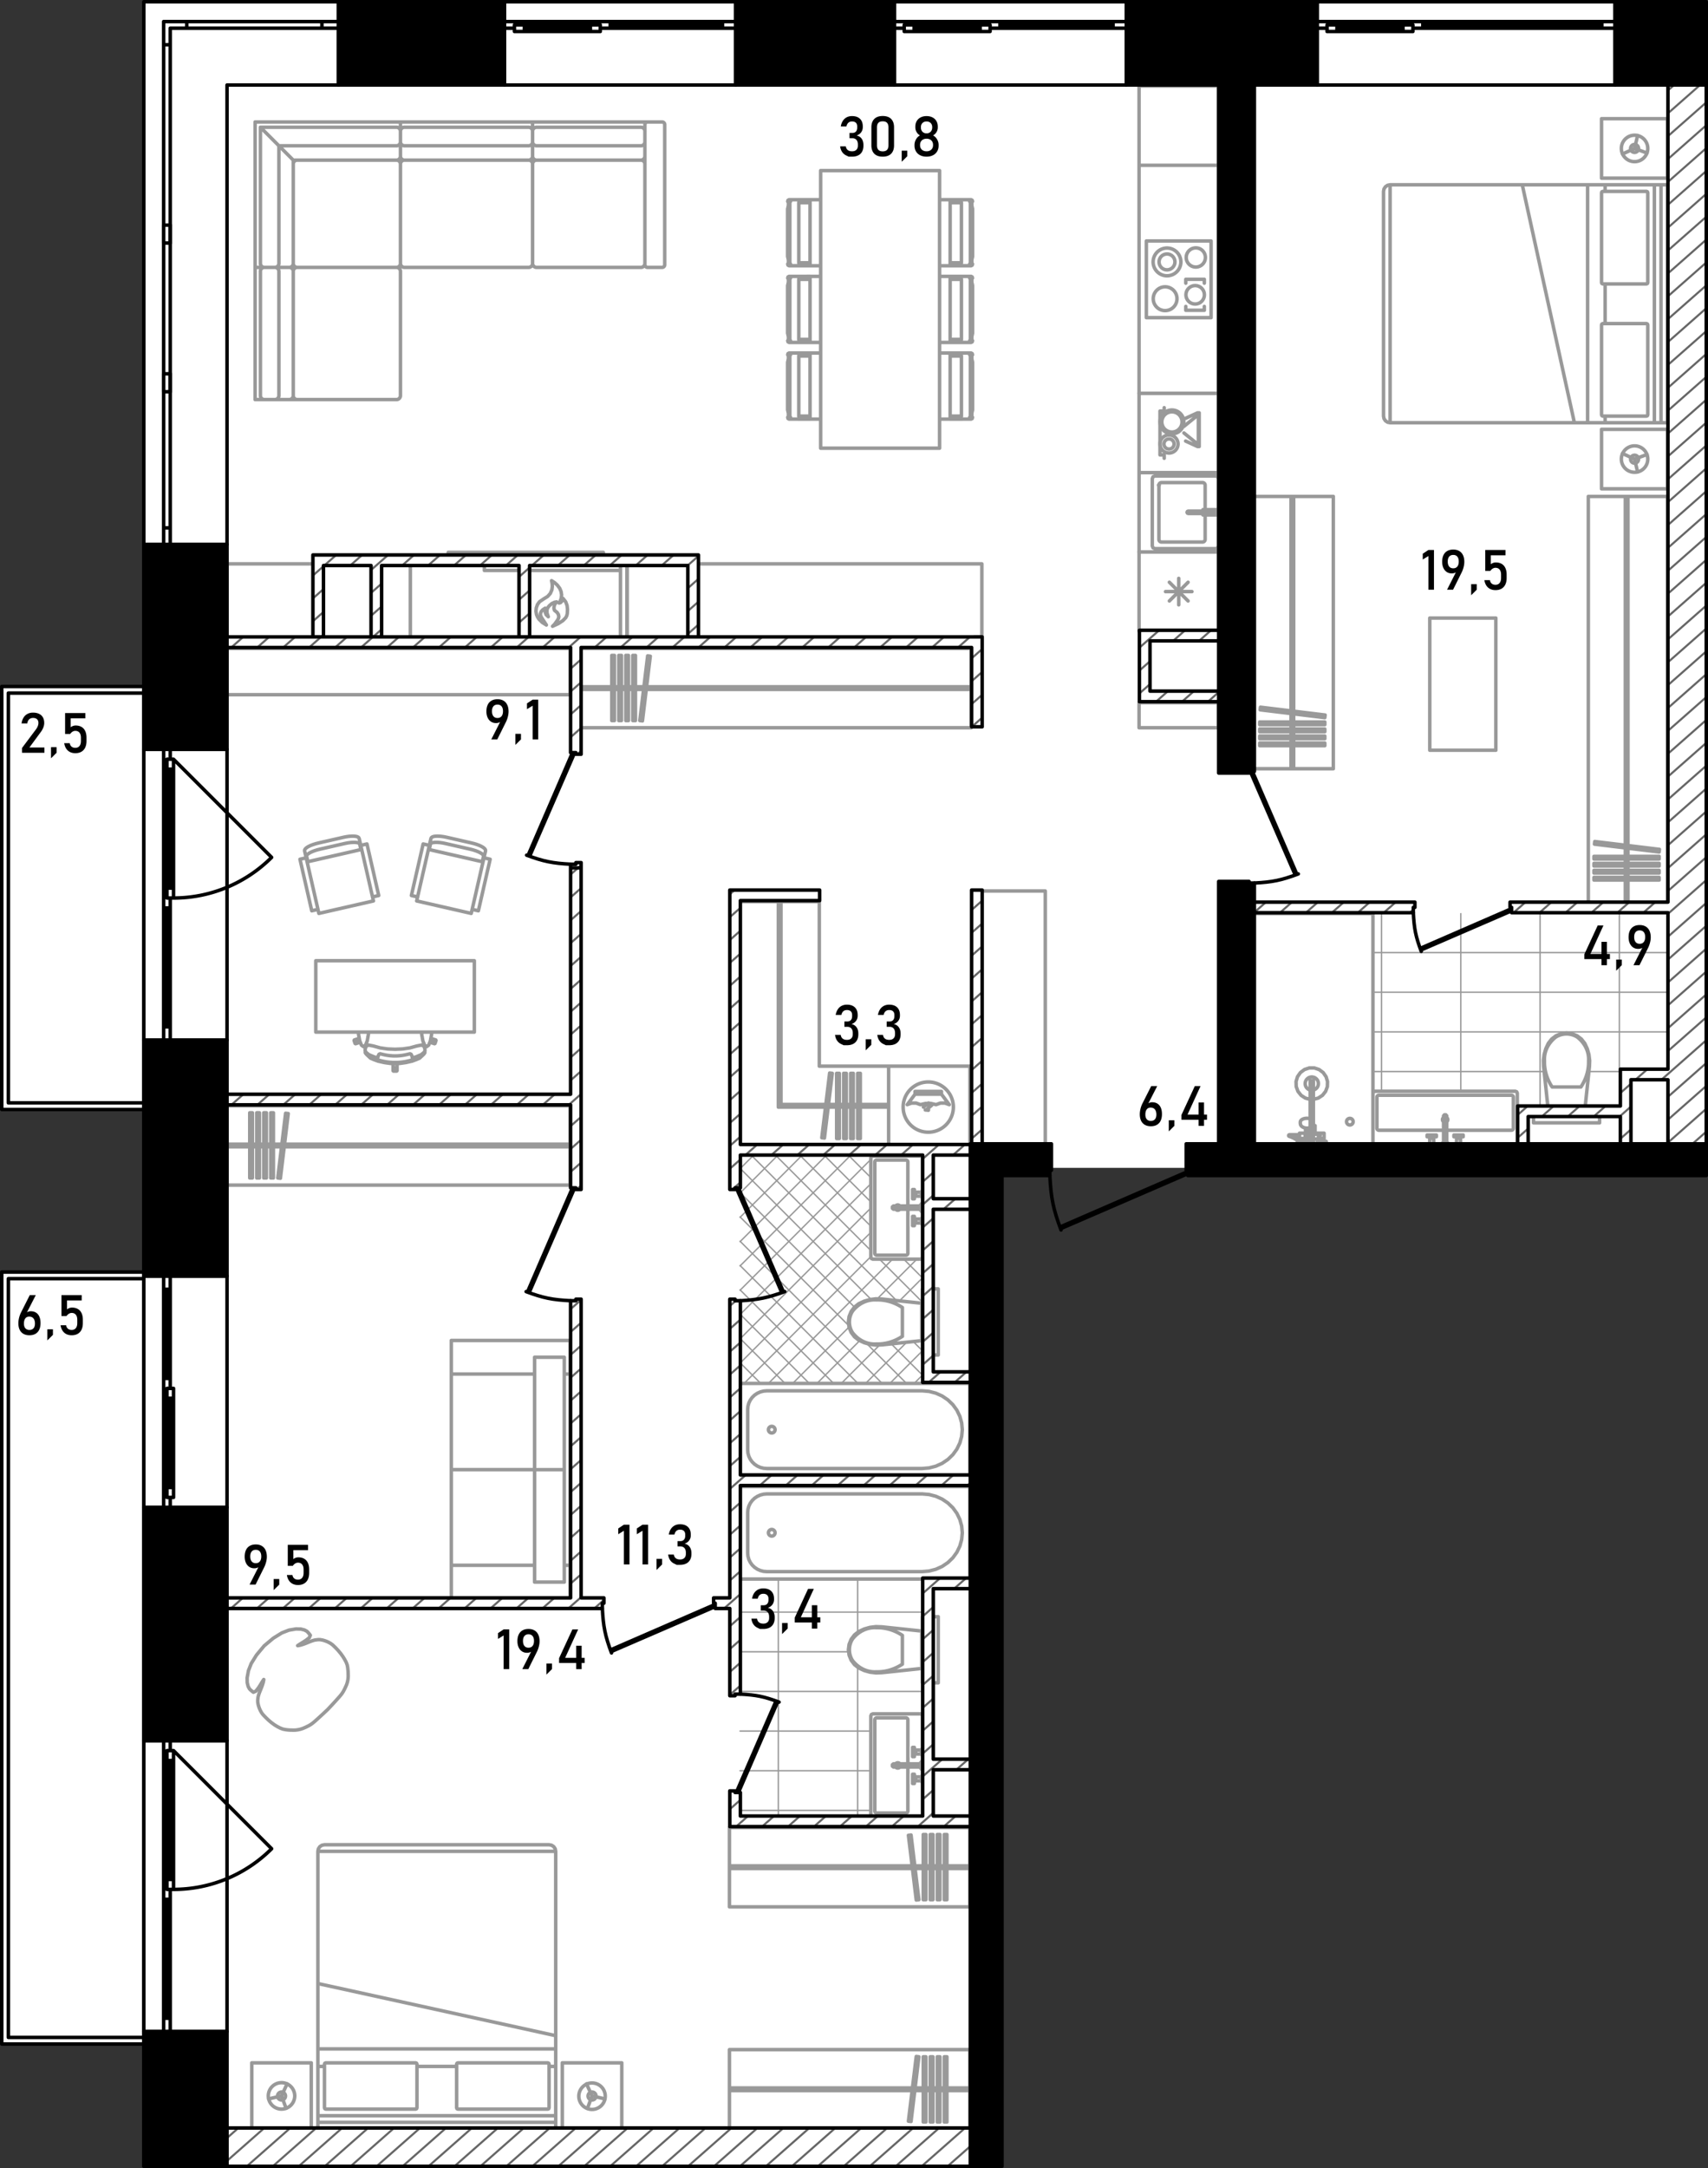 <svg version="1.1" id="_x33_85" xmlns="http://www.w3.org/2000/svg" x="0" y="0" viewBox="0 0 488.442 619.751" xml:space="preserve"><rect x="0" y="0" width="488.442" height="619.751" fill="#333333" stroke="none"/><style>.st0,.st1{fill-rule:evenodd;clip-rule:evenodd}.st0{fill:#fff}.st1{stroke-width:.4}.st1,.st2{fill:none;stroke:#999;stroke-linecap:round;stroke-linejoin:round;stroke-miterlimit:3}.st2,.st4,.st5,.st7,.st8{fill-rule:evenodd;clip-rule:evenodd}.st5,.st7,.st8{fill:none}.st5{stroke:#000;stroke-linecap:round;stroke-linejoin:round;stroke-miterlimit:3}.st7,.st8{stroke-miterlimit:22.926}.st7{stroke-linecap:round;stroke-linejoin:round;stroke:#000}.st8{stroke:#666;stroke-width:.6}</style><path class="st0" d="M41.026.776v195.393H.151v121h40.875v46.25H.651v220.5h40.375v35.75h244.041V333.836h203.334V.776z" id="fon"/><g id="mebel_2_"><g id="mebel_1_"><path class="st1" d="M261.425 395.455l2.352-2.352m-9.3 2.352l9.3-9.3m-16.246 9.3l11.772-11.772m-18.719 11.772l11-11m11.926-11.926l.267-.266m-30.14 23.192l12.229-12.229m11.36-11.36l6.551-6.551m-37.087 30.14l16.119-16.119m8.048-8.048l11.353-11.353m-42.467 35.52l35.519-35.52m-42.466 35.52l36.244-36.244m-37.408 30.461l37.408-37.407m-37.408 30.46l37.408-37.408m14.605-14.605l.131-.131m-52.144 45.198l37.408-37.408m-37.408 30.461l37.408-37.408m-37.408 30.46l31.422-31.422m-31.422 24.476l24.476-24.476m-24.476 17.529l17.529-17.529m-17.529 10.582l10.582-10.582m-10.582 3.635l3.635-3.635m48.509.073l-.073-.073m-14.663 6.178l-6.177-6.177m6.177 13.124l-13.124-13.124m27.86 34.808l-5.335-5.335m-9.401-9.402l-20.071-20.071m34.807 41.755l-12.282-12.282m-2.454-2.455l-27.018-27.018m34.368 41.315l-41.316-41.315m48.702 55.649l-2.624-2.624m-12.044-12.045l-37.476-37.476m52.144 59.091l-8.907-8.907m-10.512-10.512l-32.725-32.726m47.594 54.542l-11.459-11.459m-5.003-5.003l-31.132-31.132m40.648 47.594l-40.648-40.648m33.7 40.648l-33.701-33.701m26.755 33.701L211.631 368.7m19.808 26.755l-19.808-19.808m12.861 19.808l-12.861-12.861m5.914 12.861l-5.914-5.914M211.632 517.505h37.408m-37.408-11.336h37.408m-37.408-11.336h37.408m-37.408-11.336h52.145m-52.145-11.335h31.06m-31.06-11.336h52.145m-18.516 58.568V476.55m0-9.913v-15.259m-22.672 68.016v-68.016M392.633 306.304h48.956m12.792 0h8.907m-70.655-11.336h84.258m-84.258-11.336h84.258m-84.258-11.335h84.258m-13.792 44.138v-55.26m-22.672 55.26v-55.26M417.755 311.947v-50.773M395.083 311.947v-50.773"/><path class="st2" d="M248.785 371.483l-1.645.468m0 0l-1.552.719m0 0l-1.229.968m0 0l-.943 1.248m0 0l-.594 1.448m0 0l-.205 1.551m0 0l.205 1.551m0 0l.594 1.447m0 0l.943 1.249m0 0l1.229.967m0 0l1.552.719m0 0l1.645.469m0 0l1.698.207m0 0l1.709-.059m0 0l11.585-1.223m0 0v-10.654m0 0l-11.585-1.223m0 0l-1.709-.06m0 0l-1.698.208M258.055 382.001v-4.116M258.055 377.885v-4.117M243.788 380.948a5.742 5.742 0 01-.886-3.063M250.618 384.196c-2.592.165-5.107-1.031-6.83-3.248M258.055 382.001c-2.253 1.506-4.828 2.266-7.437 2.195M250.618 371.573c2.609-.07 5.184.689 7.437 2.195M243.788 374.821c1.723-2.217 4.238-3.414 6.83-3.248M242.902 377.885a5.737 5.737 0 01.886-3.063M263.588 373.236h.189v9.296h-.189zM263.776 382.532v-9.295m0 0h-.189m.001 0v9.295m0 0h.189M263.776 368.438v18.893M268.311 368.438v18.893M263.776 368.438h4.534M263.776 387.331h4.534M263.776 331.03v28.339m0 0l-.166.401m.001-.001l-.401.167m0 0h-13.603m0 0l-.401-.167m0 0l-.165-.401m0 .001V331.03m0 0l.165-.401m0-.001l.401-.166m0 .001h13.603m0 0l.401.166m0-.001l.166.401M259.62 332.163v12.582m0 .907v12.584M259.053 358.803h-8.313M250.174 358.236v-26.073M250.74 331.596h8.313M259.62 358.236a.567.567 0 01-.567.567M250.74 358.803a.567.567 0 01-.567-.567M250.174 332.163c0-.312.254-.566.567-.566M259.053 331.596c.313 0 .567.254.567.566M257.34 345.652a.755.755 0 01-1.21 0h1.21zm-1.209-.907a.756.756 0 011.208 0h-1.208zM263.248 345.653v-.907m0 0h-7.749m0 0l-.3.256m0 0v.395m0 0l.3.256m0 0h7.749M263.248 344.444v1.511m0 0h.264m0 0v-1.511m0 0h-.264M263.512 344.066v2.267m0 0h.265m0 0v-2.267m0 0h-.265M261.887 341.931h1.625m0 0v.094m0 0h.132m0 0v.284m0 0h.132m0 0v-1.889m0 0h-.132m0 0v.283m0 0h-.132m0 0v.094m0 0h-1.625m0 0v.322m0 0h-.416m0 0v-1.077m0 0h-.491m0 0v2.644m0 0h.491m0 0v-1.076m0 0h.416m0 0v.321M261.887 348.468h1.625m0 0v-.095m0 0h.132m0 0v-.283m0 0h.132m0 0v1.889m0 0h-.132m0 0v-.283m0 0h-.132m0 0v-.095m0 0h-1.625m0 0v-.321m0 0h-.416m0 0v1.077m0 0h-.491m0 0v-2.645m0 0h.491m0 0v1.077m0 0h.416m0 0v-.321M261.472 341.118l-.072.072M261.472 341.61l-.072-.072M261.887 341.118v.491M263.512 340.797v1.134M263.644 342.025v-1.322M261.472 349.28l-.072-.072M261.472 348.789l-.072.072M261.887 349.28v-.491M263.512 349.601v-1.133M263.644 348.373v1.323M261.472 341.364a.246.246 0 11-.492 0 .246.246 0 01.492 0zM261.472 349.034a.246.246 0 11-.492 0 .246.246 0 01.492 0zM454.387 301.443l-.469-1.645m0 0l-.718-1.552m0 0l-.968-1.229m0 0l-1.248-.943m0 0l-1.448-.594m0 0l-1.551-.205m0 0l-1.551.205m0 0l-1.448.594m0 0l-1.248.943m0 0l-.968 1.229m0 0l-.718 1.552m0 0l-.469 1.645m0 0l-.207 1.698m0 0l.059 1.709m0 0l1.223 11.585m0 0h10.654m0 0l1.222-11.585m0 0l.06-1.709m0 0l-.207-1.698M443.868 310.713h4.117M447.984 310.713h4.118M444.921 296.446a5.742 5.742 0 013.063-.886M441.673 303.276c-.165-2.592 1.031-5.107 3.248-6.83M443.868 310.713c-1.505-2.253-2.265-4.828-2.195-7.437M454.296 303.276c.07 2.609-.689 5.184-2.194 7.437M451.048 296.446c2.217 1.723 3.413 4.238 3.248 6.83M447.984 295.56a5.737 5.737 0 013.063.886M443.337 316.245h9.295v.189h-9.295zM443.337 316.434h9.296m0 0v-.188m0 0h-9.296m0 0v.188M457.431 316.434h-18.893M457.431 320.969h-18.893M457.431 316.434v4.535M438.538 316.434v4.535M433.342 327.251H393.2m0 0l-.4-.166m-.001 0l-.166-.401m0 0v-14.17m0 0l.166-.401m0 0l.4-.165m.001 0h40.143m-.001 0l.401.165m0 0l.166.401m0 0v14.17m0 0l-.166.401m0 0l-.401.166M432.209 323.095h-18.484m-.908 0h-18.484M393.767 322.528v-8.88M394.333 313.081h37.876M432.776 313.648v8.88M394.333 323.095a.566.566 0 01-.566-.567M393.767 313.648c0-.313.253-.567.566-.567M432.209 313.081c.313 0 .567.254.567.567M432.776 322.528a.567.567 0 01-.567.567M414.027 320.054a.757.757 0 01-.302.605v-1.21a.759.759 0 01.302.605zm-1.21.604a.755.755 0 010-1.208v1.208zM412.818 326.722h.907m0 0v-7.749m0 0l-.256-.3m0 0h-.395m0 0l-.256.3m0 0v7.749M414.027 326.722h-1.512m0 0v.264m0 0h1.512m0 0v-.264M414.405 326.986h-2.267m0 0v.265m0 0h2.267m0 0v-.265M416.54 325.362v1.625m0 0h-.095m0 0v.132m0 0h-.283m0 0v.132m0 0h1.889m0 0v-.132m0 0h-.283m0 0v-.132m0 0h-.095m0 0v-1.625m0 0h-.321m0 0v-.416m0 0h1.077m0 0v-.491m0 0h-2.645m0 0v.491m0 0h1.077m0 0v.416m0 0h-.321M410.002 325.362v1.625m0 0h.094m.001 0v.132m0 0h.284m0 0v.132m0 0h-1.889m0 0v-.132m0 0h.283m0 0v-.132m0 0h.094m0 0v-1.625m0 0h.322m0 0v-.416m0 0h-1.077m-.001 0v-.491m0 0h2.645m0 0v.491m0 0h-1.077m.001 0v.416m0 0h.321M417.352 324.946l-.071-.072M416.86 324.946l.072-.072M417.352 325.362h-.491M417.673 326.986h-1.133M416.445 327.118h1.323M409.19 324.946l.072-.072M409.681 324.946l-.072-.072M409.19 325.362h.491M408.869 326.986h1.134M410.097 327.118h-1.322M417.352 324.7a.246.246 0 11-.491 0 .246.246 0 01.491 0zM409.681 324.7a.246.246 0 11-.492 0 .246.246 0 01.492 0zM84.997 76.432h28.391M114.521 75.299V46.908M113.387 45.774H84.996M83.863 46.908v28.391M74.467 36.379h38.92M114.521 37.512v7.129M113.387 45.774H83.863M83.863 45.774v29.524M82.73 76.432h-7.129M74.467 75.299v-38.92M113.387 41.669h-33.63M79.757 41.669v33.63M114.521 34.867H72.956M72.956 34.867v41.565M114.521 34.867v2.645M75.601 76.432h-2.645M82.73 76.432h2.267M114.521 44.641v2.267M83.863 45.774l-9.396-9.396M114.521 75.299c0 .626-.508 1.133-1.133 1.133M113.387 45.774c.625 0 1.133.508 1.133 1.134M83.863 46.908c0-.626.507-1.134 1.133-1.134M84.997 76.432a1.133 1.133 0 01-1.133-1.133M113.387 36.379c.625 0 1.133.507 1.133 1.133M114.521 44.641c0 .626-.508 1.133-1.133 1.133M83.863 75.299c0 .626-.508 1.133-1.134 1.133M75.601 76.432a1.133 1.133 0 01-1.133-1.133M114.521 40.535c0 .626-.508 1.134-1.133 1.134M79.757 75.299c0 .626-.507 1.133-1.133 1.133M152.307 34.867h-37.786M152.307 34.867v2.645M114.521 34.867v2.645M152.307 44.641v2.267M114.521 44.641v2.267M115.655 76.432h35.519M152.307 75.299V46.908M151.174 45.774h-35.519M114.521 46.908v28.391M115.655 36.379h35.519M152.307 37.512v7.129M151.174 45.774h-35.519M114.521 44.641v-7.129M151.174 41.669h-35.519M152.307 75.299c0 .626-.507 1.133-1.133 1.133M151.174 45.774c.626 0 1.133.508 1.133 1.134M114.521 46.908c0-.626.507-1.134 1.134-1.134M115.655 76.432a1.134 1.134 0 01-1.134-1.133M151.174 36.379c.626 0 1.133.507 1.133 1.133M152.307 44.641c0 .626-.507 1.133-1.133 1.133M115.655 45.774a1.134 1.134 0 01-1.134-1.133M114.521 37.512c0-.626.507-1.133 1.134-1.133M152.307 40.535c0 .626-.507 1.134-1.133 1.134M115.655 41.669a1.134 1.134 0 01-1.134-1.134M185.181 76.432h4.156M190.094 75.676V35.623M189.338 34.867h-4.156M184.425 35.623v40.054M185.181 34.867h-32.875M152.307 34.867v2.645M152.307 44.641v2.267M153.441 76.432h29.851M184.425 75.299V46.908M183.292 45.774h-29.851M152.307 46.908v28.391M153.441 36.379h29.851M184.425 37.512v7.129M183.292 45.774h-29.851M152.307 44.641v-7.129M183.292 41.669h-29.851M190.094 75.676a.755.755 0 01-.756.755M189.338 34.867c.417 0 .756.338.756.756M184.425 35.623c0-.417.338-.756.756-.756M185.181 76.432a.756.756 0 01-.756-.755M184.425 75.299c0 .626-.508 1.133-1.134 1.133M183.292 45.774c.626 0 1.134.508 1.134 1.134M152.307 46.908c0-.626.508-1.134 1.134-1.134M153.441 76.432a1.134 1.134 0 01-1.134-1.133M183.292 36.379c.626 0 1.134.507 1.134 1.133M184.425 44.641c0 .626-.508 1.133-1.134 1.133M153.441 45.774a1.134 1.134 0 01-1.134-1.133M152.307 37.512c0-.626.508-1.133 1.134-1.133M184.425 40.535c0 .626-.508 1.134-1.134 1.134M153.441 41.669a1.134 1.134 0 01-1.134-1.134M211.631 421.905h65.748m0 0v-26.451m0 .001h-65.748m0 0v26.451M219.302 397.571l-.951.081m0 0l-.923.238m0 0l-.865.39m0 0l-.782.528m0 0l-.676.653m0 0l-.548.755m0 0l-.403.836m0 0l-.248.891m0 0l-.083.918m0 0v11.638m0 0l.083.919m0 0l.248.89m0 0l.403.836m0 0l.548.756m0 0l.676.652m0 0l.782.529m0 0l.865.389m0 0l.923.239m0 0l.951.081m0 0h44.38m0 0l1.998-.169m0 0l1.937-.502m0 0l1.818-.818m0 0l1.643-1.111m0 0l1.418-1.369m0 0l1.151-1.586m0 0l.847-1.755m0 0l.519-1.871m0 0l.175-1.929m0 0l-.175-1.929m0 0l-.519-1.87m0 0l-.847-1.755m0 0l-1.151-1.586m0 0l-1.418-1.37m0 0l-1.643-1.111m0 0l-1.818-.818m0 0l-1.937-.501m0 0l-1.998-.169m0 0h-44.38M221.645 408.68a.945.945 0 11-1.89-.001.945.945 0 011.89.001zM72.956 76.432v37.786M72.956 76.432h2.645M72.956 114.218h2.645M82.73 76.432h2.267M82.73 114.218h2.267M114.521 113.085V77.566M113.387 76.432H84.996M83.863 77.566v35.519M84.997 114.218h28.391M74.467 113.085V77.566M75.601 76.432h7.129M83.863 77.566v35.519M82.73 114.218h-7.129M79.757 77.566v35.519M113.387 76.432c.625 0 1.133.507 1.133 1.134M83.863 77.566c0-.626.507-1.134 1.133-1.134M84.997 114.218a1.133 1.133 0 01-1.133-1.133M114.521 113.085c0 .626-.508 1.133-1.133 1.133M74.467 77.566c0-.626.507-1.134 1.133-1.134M82.73 76.432c.626 0 1.134.507 1.134 1.134M83.863 113.085c0 .626-.508 1.133-1.134 1.133M75.601 114.218a1.133 1.133 0 01-1.133-1.133M78.624 76.432c.626 0 1.133.507 1.133 1.134M79.757 113.085c0 .626-.507 1.133-1.133 1.133M211.631 451.379h65.748m0 0v-26.45m0 0h-65.748m0 0v26.45M219.302 427.045l-.951.08m0 0l-.923.239m0 0l-.865.389m0 0l-.782.529m0 0l-.676.653m0 0l-.548.755m0 0l-.403.835m0 0l-.248.891m0 0l-.083.919m0 0v11.638m0 0l.083.919m0 0l.248.89m0 0l.403.836m0 0l.548.756m0 0l.676.651m0 0l.782.529m0 0l.865.39m0 0l.923.239m0 0l.951.08m0 0h44.38m0 0l1.998-.169m0 0l1.937-.501m0 0l1.818-.819m0 0l1.643-1.11m0 0l1.418-1.369m0 0l1.151-1.586m0 0l.847-1.756m0 0l.519-1.87m0 0l.175-1.929m0 0l-.175-1.929m0 0l-.519-1.871m0 0l-.847-1.755m0 0l-1.151-1.586m0 0l-1.418-1.369m0 0l-1.643-1.111m0 0l-1.818-.818m0 0l-1.937-.502m0 0l-1.998-.168m0 0h-44.38M221.645 438.154a.945.945 0 11-1.89 0 .945.945 0 011.89 0zM263.776 490.487v28.339m0 .001l-.166.402m.001-.001l-.401.166m0 .001h-13.603m0 0l-.401-.166m0-.001l-.165-.402m0 .001v-28.339m0-.001l.165-.401m0 .001l.401-.166m0 0h13.603m0 0l.401.166m0 0l.166.401M259.62 491.621v12.582m0 .907v12.584M259.053 518.26h-8.313M250.174 517.694v-26.072M250.74 491.054h8.313M259.62 517.694a.567.567 0 01-.567.567M250.74 518.26a.567.567 0 01-.567-.567M250.174 491.621c0-.313.254-.567.567-.567M259.053 491.054c.313 0 .567.254.567.567M257.341 505.11a.757.757 0 01-1.212 0h1.212zm-1.21-.906a.755.755 0 011.208 0h-1.208zM263.248 505.111v-.907m0 0h-7.749m0 0l-.3.256m0 0v.395m0 0l.3.256m0 0h7.749M263.248 503.902v1.512m0 0h.264m0 0v-1.512m0 0h-.264M263.512 503.524v2.267m0 0h.265m0 0v-2.267m0 0h-.265M261.887 501.389h1.625m0 0v.094m0 0h.132m0 0v.284m0 0h.132m0 0v-1.89m0 0h-.132m0 0v.284m0 0h-.132m0 0v.094m0 0h-1.625m0 0v.322m0 0h-.416m0 0V499.5m0 0h-.491m0 0v2.645m0 0h.491m0 0v-1.077m0 0h.416m0 0v.321M261.887 507.926h1.625m0 0v-.095m0 0h.132m0 0v-.283m0 0h.132m0 0v1.889m0 0h-.132m0 0v-.283m0 0h-.132m0 0v-.095m0 0h-1.625m0 0v-.321m0 0h-.416m0 0v1.077m0 0h-.491m0 0v-2.644m0 0h.491m0 0v1.076m0 0h.416m0 0v-.321M261.472 500.577l-.072.071M261.472 501.068l-.072-.072M261.887 500.577v.491M263.512 500.255v1.134M263.644 501.483v-1.322M261.472 508.739l-.072-.072M261.472 508.247l-.072.072M261.887 508.739v-.491M263.512 509.059v-1.133M263.644 507.831v1.323M261.472 500.822a.246.246 0 11-.492 0 .246.246 0 01.492 0zM261.472 508.493a.246.246 0 11-.492 0 .246.246 0 01.492 0zM248.785 465.192l-1.645.468m0 0l-1.552.719m0 .001l-1.229.968m0 0l-.943 1.248m0 0l-.594 1.448m0 0l-.205 1.551m0 0l.205 1.551m0 0l.594 1.447m0 0l.943 1.249m0 0l1.229.967m0 0l1.552.719m0 0l1.645.469m0 0l1.698.207m0 0l1.709-.059m0 0l11.585-1.223m0 0v-10.654m0 0l-11.585-1.223m0 0l-1.709-.06m0 0l-1.698.208M258.055 475.711v-4.116M258.055 471.595v-4.117M243.788 474.658a5.742 5.742 0 01-.886-3.063M250.618 477.906c-2.592.165-5.107-1.031-6.83-3.248M258.055 475.711c-2.253 1.506-4.828 2.266-7.437 2.195M250.618 465.283c2.609-.07 5.184.689 7.437 2.195M243.788 468.531c1.723-2.217 4.238-3.414 6.83-3.248M242.902 471.595a5.74 5.74 0 01.886-3.063M263.588 466.946h.189v9.296h-.189zM263.776 476.242v-9.295m0 0h-.189m.001 0v9.295m0 0h.189M263.776 462.148v18.893M268.311 462.148v18.893M263.776 462.148h4.534M263.776 481.041h4.534M392.633 327.251v-66.077M392.633 261.174H358.62M358.62 261.174v66.077M386.965 320.638a.945.945 0 11-1.89-.001.945.945 0 011.89.001zM375.59 314.267l1.397-.372m0 0l1.208-.793m.001 0l.898-1.132m0 0l.497-1.358m-.001 0l.043-1.445m.001 0l-.414-1.385m-.001 0l-.828-1.184m0 0l-1.159-.864m.001 0l-1.372-.455m-.001 0h-1.446m0 0l-1.372.455m0 0l-1.159.864m.001 0l-.829 1.184m-.001 0l-.413 1.385m0 0l.043 1.445m.001 0l.496 1.358m-.001 0l.898 1.132m0 0l1.209.793m.001 0l1.396.372m-.001 0v5.538m0 0l-.455-.108m0 0l-.489-.037m0 0l-.489.037m0 0l-.456.108m0 0l-.391.172m0 0l-.3.225m.001 0l-.189.261m-.001 0l-.065.281m.001 0v.402m0 0l.02.12m-.001 0l.063.278m0 0l.055.103m0 0l.182.251m0 0l.077.07m0 0l.274.205m.001 0l.357.157m-.001 0l.195.052m0 0l.25.059m0 0l.02.688m0 0l.009.796m0 0h-1.728m0 0v.435m0 0h-2.872m.001 0l-.16.058m-.001 0l-.083.149m0 0l.034.167m0 0l.132.105m0 0l.486.157m0 0l.726.315m.001 0l1.008.574m0 0l.729.258m-.001 0v.125m0 0h-.605m0 0v.982m0 0h2.57m0 0v-.877m0 0l.062-.038m0 0l.032-.034m0 0l.026-.04m.001 0l.278-.673m-.001 0h.697m0 0v1.36m0 0h-1.058m0 0v.302m0 0h3.023m0 0v-.302m0 0h-1.058m0 0v-1.36m0 0h1.436m0 0v-.152m0 0h.416m0 0v.303m0 0h-.151m.001 0v.529m0 0h-.605m-.001 0v.982m0 0h2.57m.001 0v-.982m0 0h-.605m0 0v-.529m0 0h-.151m0 0v-.302m0 0h.151m0 0v-1.512m0 0h-2.57m-.001 0v-2.154m0 0H376m0 0h-.093m0 0h-.124m-.001 0h-.15m0 0h-.042m0 0v-7.504M373.248 325.588h.209m0 0l-.14.341m0 0l-.325.053m0 0l-.008-.002m0 0v-.241m0 0h-.152m0 0v-.302m0 0h.416m0 0v.151M371.774 325.437v.241m0 0l-.676-.24m0 0l-.988-.563m0 0l-.053-.023m0 0h1.566m0 0v.585m0 0h.151M377.631 326.268v-.529M378.311 326.268v-.529M371.974 326.268h-.351M372.832 325.74h-.189M372.643 325.74h-.68M371.963 325.74h-.014M372.643 325.915v-.176M371.963 325.744v-.004M371.774 325.437h1.058M374.126 323.926h.558M371.623 324.851v-.491M374.193 323.359h.491M368.827 324.372l-.076-.012M372.977 326.476l.047-.002M372.807 326.444l.17.032M373.522 326.392l.046-.01M373.568 326.383l.02-.009M371.623 326.144l.453.161M372.076 326.304l.73.139M372.932 325.971l.059.011M368.827 324.372l.512.167M369.339 324.539l.718.312M372.033 326.288h.001M373.024 326.474l.497-.082M374.682 321.871l.002.001M374.684 322.401l-.002.002M373.248 325.041v.127M373.248 325.286v.103M373.248 325.168v.118M373.457 325.588h.524M372.21 325.832l.722.139M371.774 325.677l.436.154M373.928 324.955h.108a.108.108 0 10-.216 0 .108.108 0 00.216 0h-.108zM373.837 324.999l.091-.044M373.739 325.014l.099-.015M373.641 324.999l.098.015M373.55 324.955l.091.044M373.55 324.955h.108a.108.108 0 10-.216 0 .108.108 0 00.216 0h-.108zM373.394 322.459l.345.025M373.739 322.484l.345-.025M373.323 322.442l.071.017M374.405 322.382l.196-.052M374.084 322.459l.321-.077M373.37 324.788l-.009-.062M374.601 322.33l.083-.036M374.155 322.442l-.019.688M374.117 324.726l-.009.062M374.108 324.788l-.026.058M374.082 324.846l-.042.049M374.039 324.895l-.055.038M373.985 324.933l-.056.021M373.928 324.954l-.007.003M373.921 324.957l-.068.008M373.853 324.965h-.227M373.626 324.965l-.068-.008M373.557 324.957l-.007-.003M373.549 324.954l-.056-.021M373.493 324.933l-.055-.038M373.439 324.895l-.042-.05M373.397 324.846l-.026-.059M374.136 323.13l-.019 1.596M373.352 323.926l.01.8M373.248 324.228h.108M374.123 324.228h.561M375.59 314.267v-5.343M374.684 314.267v-5.343M375.59 308.924h-.907M378.652 326.268h-1.36M378.5 325.74h-1.058M378.5 325.437h-1.058M377.026 325.437v-1.209M373.248 324.228v1.209M375.59 326.949h-.907M375.59 325.588v-3.816M374.684 319.806v5.782M377.026 324.228h-1.436M376.082 323.926h-.491M376.082 323.359h-.491M374.193 323.926v-1.493M374.684 311.59a1.889 1.889 0 11.907 0M377.026 324.311a.34.34 0 110 .589M268.689 75.974h3.028m0 0v-.858m0-.001V57.94m0 0v-.86m0-.001h-3.028M275.144 57.08h-3.427m0 0v.859m0 0h3.224m0 0v-.057m0 0l-.196-.294m0 0l.087-.343m0 0l.312-.165M277.503 57.882l-.196-.294m0 0l.087-.343m0 0l.312-.165m0 0h-2.562m0 0l-.312.165m0 0l-.087.343m0 0l.196.294m0 0v17.291m0 0l-.196.293m0 0l.087.343m0 0l.312.165m0 0h2.562m0 0l-.312-.165m0 0l-.087-.343m0 0l.196-.293m0 0V57.882M275.144 75.974l-.312-.165m0 0l-.087-.342m0-.001l.196-.294m0 0v-.057m0 0h-3.224m0 0v.858m0 .001h3.427M277.909 74.31l.226-1.005V59.749l-.226-1.005zM277.908 58.744V74.31m0 0l.227-1.005m0 0V59.749m0 0l-.227-1.005M277.908 57.882l.197-.294m0 0l-.087-.343m0 0l-.312-.165m0 0l-.313.165m0 0l-.087.343m0 0l.197.294m.001 0v17.291m0 0l-.197.293m-.001 0l.087.343m0 0l.313.165m0 0l.312-.165m0 0l.087-.343m0 0l-.197-.293m0 0V57.882M268.689 97.89h3.028m0 0v-.859m0 0V79.856m0 0v-.859m0 0h-3.028M275.144 78.997h-3.427m0 0v.859m0 0h3.224m0 0v-.058m0 0l-.196-.294m0 0l.087-.342m0 0l.312-.165M277.503 79.798l-.196-.294m0 0l.087-.342m0 0l.312-.165m0 0h-2.562m0 0l-.312.165m0 0l-.087.342m0 0l.196.294m0 0v17.291m0 0l-.196.293m0 0l.087.343m0 0l.312.165m0 0h2.562m0 0l-.312-.165m0 0l-.087-.343m0 0l.196-.293m0 0V79.798M275.144 97.89l-.312-.165m0 0l-.087-.342m0 0l.196-.294m0 0v-.058m0 0h-3.224m0 0v.859m0 0h3.427M277.909 96.227l.226-1.005V81.666l-.226-1.005zM277.908 80.66v15.566m0 .001l.227-1.005m0-.001V81.666m0 0l-.227-1.005M277.908 79.798l.197-.294m0 0l-.087-.342m0 0l-.312-.165m0 0l-.313.165m0 0l-.087.342m0 0l.197.294m.001 0v17.291m0 0l-.197.293m-.001 0l.087.343m0 0l.313.165m0 0l.312-.165m0 0l.087-.343m0 0l-.197-.293m0 0V79.798M234.681 75.974h-3.028m0 0v-.858m0-.001V57.94m0 0v-.86m0-.001h3.028M228.226 57.08h3.427m0 0v.859m0 0h-3.224m0 0v-.057m0 0l.196-.294m0 0l-.087-.343m0 0l-.312-.165M225.867 57.882l.196-.294m0 0l-.086-.343m0 0l-.313-.165m0 0h2.562m0 0l.312.165m0 0l.087.343m0 0l-.196.294m0 0v17.291m0 0l.196.293m0 0l-.087.343m0 0l-.312.165m0 0h-2.562m0 0l.313-.165m0 0l.086-.343m0 0l-.196-.293m0 0V57.882M228.226 75.974l.312-.165m0 0l.087-.342m0-.001l-.196-.294m0 0v-.057m0 0h3.224m0 0v.858m0 .001h-3.427M225.235 59.749v13.556l.226 1.005V58.744zM225.461 58.744V74.31m0 0l-.227-1.005m0 0V59.749m0 0l.227-1.005M225.461 57.882l-.196-.294m0 0l.086-.343m0 0l.313-.165m0 0l.313.165m0 0l.086.343m0 0l-.196.294m0 0v17.291m0 0l.196.293m0 0l-.086.343m0 0l-.313.165m0 0l-.313-.165m0 0l-.086-.343m0 0l.196-.293m0 0V57.882M234.681 97.89h-3.028m0 0v-.859m0 0V79.856m0 0v-.859m0 0h3.028M228.225 78.996l.313.166.087.343-.197.294v.056h3.225v-.859zM228.226 78.997h3.427m0 0v.859m0 0h-3.224m0 0v-.058m0 0l.196-.294m0 0l-.087-.342m0 0l-.312-.165M225.867 79.798l.196-.294m0 0l-.086-.342m0 0l-.313-.165m0 0h2.562m0 0l.312.165m0 0l.087.342m0 0l-.196.294m0 0v17.291m0 0l.196.293m0 0l-.087.343m0 0l-.312.165m0 0h-2.562m0 0l.313-.165m0 0l.086-.343m0 0l-.196-.293m0 0V79.798M228.226 97.89l.312-.165m0 0l.087-.342m0 0l-.196-.294m0 0v-.058m0 0h3.224m0 0v.859m0 0h-3.427M225.235 81.666v13.555l.226 1.006V80.66zM225.461 80.66v15.566m0 .001l-.227-1.005m0-.001V81.666m0 0l.227-1.005M225.461 79.798l-.196-.294m0 0l.086-.342m0 0l.313-.165m0 0l.313.165m0 0l.086.342m0 0l-.196.294m0 0v17.291m0 0l.196.293m0 0l-.086.343m0 0l-.313.165m0 0l-.313-.165m0 0l-.086-.343m0 0l.196-.293m0 0V79.798M268.689 100.913h3.028m0 0v.859m0 0v17.176m0 0v.858m0 0h-3.028M275.144 119.807h-3.427m0 0v-.858m0-.001h3.224m0 0v.057m0 0l-.196.294m0 0l.087.342m0 .001l.312.165M277.503 119.005l-.196.294m0 0l.087.342m0 0l.312.165m0 0h-2.562m0 0l-.312-.165m0 0l-.087-.342m0 0l.196-.294m0 0v-17.291m0 0l-.196-.293m0 0l.087-.343m0 0l.312-.165m0 0h2.562m0 0l-.312.165m0 0l-.087.343m0 0l.196.293m0 0v17.291M275.144 100.913l-.312.165m0 0l-.087.342m0 0l.196.294m0 0v.058m0 0h-3.224m0 0v-.859m0 0h3.427M277.909 118.142l.226-1.005v-13.555l-.226-1.006zM277.908 118.143v-15.566m0 0l.227 1.005m0 0v13.556m0 0l-.227 1.005M277.908 119.005l.197.294m0 0l-.087.342m0 0l-.312.165m0 0l-.313-.165m0 0l-.087-.342m0 0l.197-.294m.001 0v-17.291m0 0l-.197-.293m-.001 0l.087-.343m0 0l.313-.165m0 0l.312.165m0 0l.087.343m0 0l-.197.293m0 0v17.291M234.681 100.913h-3.028m0 0v.859m0 0v17.176m0 0v.858m0 0h3.028M228.226 119.807h3.427m0 0v-.858m0-.001h-3.224m0 0v.057m0 0l.196.294m0 0l-.087.342m0 .001l-.312.165M225.867 119.005l.196.294m0 0l-.086.342m0 0l-.313.165m0 0h2.562m0 0l.312-.165m0 0l.087-.342m0 0l-.196-.294m0 0v-17.291m0 0l.196-.293m0 0l-.087-.343m0 0l-.312-.165m0 0h-2.562m0 0l.313.165m0 0l.086.343m0 0l-.196.293m0 0v17.291M228.226 100.913l.312.165m0 0l.087.342m0 0l-.196.294m0 0v.058m0 0h3.224m0 0v-.859m0 0h-3.427M225.235 103.581v13.556l.226 1.005v-15.565zM225.461 118.143v-15.566m0 0l-.227 1.005m0 0v13.556m0 0l.227 1.005M225.461 119.005l-.196.294m0 0l.086.342m0 0l.313.165m0 0l.313-.165m0 0l.086-.342m0 0l-.196-.294m0 0v-17.291m0 0l.196-.293m0 0l-.086-.343m0 0l-.313-.165m0 0l-.313.165m0 0l-.086.343m0 0l.196.293m0 0v17.291M234.681 128.119h34.007m0 0V48.768m0 0h-34.007m0 0v79.351M179.324 161.18H280.78m0 0v21.161m0 0H179.324m0 0V161.18M117.355 161.18H64.832m0 0v21.161m0 0h52.523m0 0V161.18M329.525 136.808v19.271m0 0l.222.534m0 0l.534.222m0 0h17.382m0 0l.534-.222m-.001 0l.222-.534m.001 0v-19.271m0 0l-.222-.534m-.001 0l-.534-.221m.001 0h-17.382m0 0l-.534.221m0 0l-.222.534M325.746 135.107v22.672M348.418 135.107v22.672M325.746 135.107h22.672M325.746 157.779h22.672M331.414 138.697v15.493M332.17 154.946h11.714M344.639 154.19v-7.002M344.639 145.699v-7.002M343.884 137.942h-11.715M331.414 138.697h.108a.108.108 0 10-.216 0 .108.108 0 00.216 0h-.108zM332.17 154.946a.755.755 0 01-.755-.756M344.639 154.19a.756.756 0 01-.756.756M343.884 137.942c.417 0 .756.338.756.755M331.414 138.697c0-.417.338-.755.755-.755M339.807 146.103l-.24.101m0 0l-.099.24m0 0l.1.24m0 0l.24.099m0 0h7.477m0 0l.24-.099m0 0l.099-.241m0 0l-.099-.24m0 0l-.24-.1m0 0h-7.478M345.357 145.689v.415m0 0h1.927m0 0l.24.099m0 0l.1.241m0 0l-.1.24m0 0l-.24.1m0 0h-1.927m0 0v.414m0 0h2.456m0 0v-1.509m0 0h-2.456M343.997 145.699v.404m0 0h1.323m0 0v-.404m0 0h-1.323M343.997 147.188h1.323m0 0v-.404m0 0h-1.323m0 0v.404M325.746 112.436v22.671M348.418 112.436v22.671M325.746 112.436h22.672M325.746 135.107h22.672M327.824 68.887v21.916m0 0h18.515m0 0V68.887m0 0h-18.515M339.104 79.845h5.299M344.403 79.845v1.095M339.104 79.845v1.095M339.104 88.699h5.299M344.403 87.603v1.096M339.104 87.603v1.096M344.71 73.599a2.74 2.74 0 11-5.48 0 2.74 2.74 0 015.48 0zM337.698 74.87a3.968 3.968 0 11-7.936 0 3.968 3.968 0 017.936 0z"/><path class="st2" d="M335.998 74.87a2.268 2.268 0 11-4.536 0 2.268 2.268 0 014.536 0z"/><circle class="st2" cx="341.785" cy="84.272" r="2.645"/><path class="st2" d="M336.594 85.39a3.4 3.4 0 11-6.801 0 3.4 3.4 0 016.801 0zM325.746 47.255v65.181M348.418 47.255v65.181M325.746 47.255h22.672M325.746 112.436h22.672M325.746 157.779v22.672m0 0h22.672m0 0v-22.672m0 0h-22.672M340.86 169.115h-7.556M339.754 166.443l-5.344 5.344M337.082 165.337v7.557M334.41 166.443l5.344 5.344M325.746 47.255V24.583m0 0h22.672m0 0v22.672m0 0h-22.672M163.076 392.772h-1.7m0 0v54.677m0 0h1.7m0 0v-54.677M129.069 392.772v27.338m0 0h23.805m-.001 0v-27.338m0 0h-23.805M129.069 420.111v27.338m0 0h23.805m-.001 0v-27.338m0 0h-23.805M129.069 447.449v9.598m0 0h34.007m0 0v-9.598m0 0h-1.7m-8.502 0h-23.805M129.069 383.175v9.598m0-.001h23.805m8.502 0h1.7m0 0v-9.598m0 .001h-34.007M161.376 420.111h-8.502m0 0v32.137m0 0h8.502m0 0v-32.137M161.376 420.111h-8.502m0 0v-32.137m0 0h8.502m0 0v32.137M85.256 470.405l.747-.156m0 0l.736-.228m0 0l.722-.27m0 0l.702-.286m0 0l.677-.272m0 0l.648-.23m0 0l.612-.161m0 0l.481-.051m0 0l.375-.054m0 0l.597.009m0 0l.656.111m0 0l.439.12m0 0l.239.076m0 0l.453.159m0 0l.665.302m0 0l.596.343m0 0l.116.083m0 0l.371.275m0 0l.835.787m0 0l.765.809m0 0l.717.86m0 0l.639.88m0 0l.506.815m0 0l.434.816m0 0l.298.768m0 0l.136.695m0 0l.052.436m0 0l.052.492m0 0l.037.543m0 0l.02.89m0 0l-.017.599m0 0l-.075.639m0 0l-.145.676m0 0l-.232.713m0 0l-.333.748m0 0l-.29.604m0 0l-.271.512m0 0l-.29.469m0 0l-.346.477m0 0l-.44.534m0 0l-.572.643m0 0l-.235.254m0 0l-.49.549m0 0l-.936 1.015m0 0l-1.19 1.267m0 0l-1.274 1.197m0 0l-1.02.942m0 0l-.827.748m0 0l-.645.575m0 0l-.537.442m0 0l-.478.347m0 0l-.469.29m0 0l-.512.271m0 0l-.604.29m0 0l-.758.325m0 0l-.719.231m0 0l-.679.148m0 0l-.64.08m0 0l-.598.025m0 0l-.484-.017m0 0l-.458-.003m0 0l-.55-.035m0 0l-.494-.054m0 0l-.434-.062m0 0l-.702-.151m0 0l-.764-.304m0 0l-.785-.408m0 0l-.854-.524m0 0l-.854-.632m0 0l-.832-.71m0 0l-.788-.759m0 0l-.784-.827m0 0l-.357-.488m0 0l-.342-.598m0 0l-.3-.666m0 0l-.155-.458m0 0l-.077-.237m0 0l-.118-.442m0 0l-.11-.657m0 0l-.005-.6m0 0l.104-.855m0 0l.161-.613m0 0l.23-.647m0 0l.272-.677m0 0l.285-.702m0 0l.27-.722m0 0l.228-.736m0 0l.155-.746m0 0l.011-.141m0 0l-.124.174m0 0l-.338.51m0 0l-.54.901m0 0l-.503.781m0 0l-.319.406m0 0l-.416.549m0 0l-.416.184m0 0l-.303.129m0 0l-.27-.193m0 0l-.547-.464m0 0l-.322-.328m0 0l-.362-.696m0 0l-.264-1.052m0 0l-.025-1.402m0 0l.379-2.05m0 0l.788-2.014m0 0l1.458-2.349m0 0l.153-.202m0 0l2.105-2.524m0 0l2.525-2.112m0 0l.177-.125m0 0l2.345-1.456m0 0l2.006-.782m0 0l2.022-.345m0 0l1.395.03m0 0l1.048.269m0 0l.691.367m0 0l.324.326m0 0l.463.551m0 0l.193.269m0 0l-.13.302m0 0l-.181.415m0 0l-.949.73m0 0l-.781.502m0 0l-1.158.718m0 0l-.42.291m0 0l.126-.01M272.635 316.465a7.179 7.179 0 01-7.18 7.179 7.179 7.179 0 110-14.358 7.179 7.179 0 017.18 7.179zM338.552 120.615a3.411 3.411 0 11-6.822 0 3.411 3.411 0 016.822 0z"/><path class="st2" d="M338.031 120.615a2.89 2.89 0 11-5.78 0 2.89 2.89 0 015.78 0zM336.888 126.923a2.58 2.58 0 11-5.16 0 2.58 2.58 0 015.16 0z"/><path class="st2" d="M335.754 126.923a1.445 1.445 0 11-2.89 0 1.445 1.445 0 012.89 0zM84.288 599.123a3.778 3.778 0 11-7.557.001 3.778 3.778 0 017.557-.001z"/><path class="st2" d="M81.643 599.123a1.134 1.134 0 11-2.267.001 1.134 1.134 0 012.267-.001zM173.086 599.123a3.78 3.78 0 11-7.558 0 3.78 3.78 0 017.558 0z"/><path class="st2" d="M170.441 599.123a1.134 1.134 0 11-2.267 0 1.134 1.134 0 012.267 0zM471.223 131.229a3.778 3.778 0 11-7.557.001 3.778 3.778 0 017.557-.001z"/><path class="st2" d="M468.578 131.229a1.134 1.134 0 11-2.267-.001 1.134 1.134 0 012.267.001zM471.223 42.431a3.778 3.778 0 11-7.557.001 3.778 3.778 0 017.557-.001z"/><path class="st2" d="M468.578 42.431a1.134 1.134 0 11-2.269 0 1.134 1.134 0 012.269 0zM128.174 158.194v1.02m0 0l44.369.001m0 0v-1.02m0 0l-44.369-.001M137.635 159.214v.833m0 0l.152.566m0 0l.414.415m0 0l.567.152m0 0h22.7m0 0l.566-.152m0 0l.415-.415m0 0l.152-.566m0 0v-.833m0 0h-24.966M128.174 157.897v.297m0 0l44.369.001m0 0v-.298m0 0h-44.369M271.463 315.772l-1.233-.449m.001 0h-1.312m-.001 0l-1.234.449m.001 0l-1.473-.342m0 0H264.7m0 0l-1.474.342m0 0l-1.234-.45m-.001 0h-1.314m.001 0l-1.235.45m0 0l2.232-2.987m0 0h7.558m0 0l2.231 2.987M269.232 312.523h-7.558m0 0v.262m0 0h7.558m0 0v-.262M269.232 312h-7.558m0 0v.262m0 0h7.558m0 0V312M264.612 317.287l.891.085m0 0l.022-.226m0 0l-.477-.045m0 0l1.383-1.142m0 0l-.126-.153m0 0l-.642.53m0 0l-.067-.081m0 0l.74-.611m0 0l-.121-.146m0 0l-.74.61m0 0l-.08-.097m0 0l.601-.496m0 0l-.107-.13m0 0l-.602.496m0 0l-.08-.097m0 0l.414-.343m0 0l-.115-.139m0 0l-1.422 1.174M277.38 327.44h-23.256m0 0v-22.672m0 0h23.256m0 0v22.672M277.38 608.57v-22.672m0 0h-68.771m0 0v22.672m0 0h68.771M208.609 596.856v.755m0 0h68.771m0 0v-.755m0 0h-68.771M270.793 606.577v-18.626m0 0h-.755m0 0v18.626m0 0h.755M268.788 606.577v-18.626m0 0h-.756m0 0v18.626m0 0h.756M266.784 606.577v-18.626m0 0h-.756m0 0v18.626m0 0h.756M264.779 606.577v-18.626m0 0h-.755m0 0v18.626m0 0h.755M260.533 606.442l2.242-18.491m0 0l-.751-.091m0 0l-2.241 18.491m0 0l.75.091M64.832 316.104v22.672m0 0h98.244m0 0v-22.672m0 0H64.832M163.076 327.818v-.756m0 0H64.832m0 0v.756m0 0h98.244M71.419 318.097v18.626m0 0h.756m0 0v-18.626m0 0h-.756M73.423 318.097v18.626m0 0h.756m0 0v-18.626m0 0h-.756M75.427 318.097v18.626m0 0h.756m0 0v-18.626m0 0h-.756M77.432 318.097v18.626m0 0h.756m0 0v-18.626m0 0h-.756M81.678 318.232l-2.242 18.491m0 0l.751.091m.001 0l2.241-18.491m-.001 0l-.75-.091M397.54 120.838V52.823m0 0h75.572m0 0v68.015m0 0H397.54M395.651 118.948V54.713m0 0l.144-.723m0-.001l.41-.613m-.001.001l.613-.41m0-.001l.723-.143m.001.001v68.014m0-.001l-.723-.143m-.001.001l-.613-.41m0-.001l-.41-.613m.001.001l-.144-.723M476.891 120.838V52.823m0 0h-3.778m0 0v68.015m0 0h3.778M476.891 52.823v68.015m0 0h-1.889m0 0V52.823m0 0h1.889M476.891 50.933V33.929m0 0h-18.893m0 0v17.004m0 0h18.893M476.891 122.727v17.004m0 0h-18.893m0 0v-17.004m0 0h18.893M471.223 80.784V55.09m0 0l-.11-.268m0 .001l-.268-.11m0 0h-12.469m0 0l-.267.11m0 0l-.111.268m0-.001v25.694m0 0l.111.267m0 .001l.267.111m0-.001h12.469m0 0l.268-.111m0 .001l.11-.267M471.223 92.876v25.694m0 0l-.11.268m0 0l-.268.11m0 0h-12.469m0 0l-.267-.11m0 0l-.111-.268m0 0V92.876m0 0l.111-.267m0 0l.267-.111m0 0h12.469m0 0l.268.111m0 0l.11.267M459.022 120.838v-1.889M459.022 92.498V81.162M459.022 54.712v-1.889M454.012 120.838V52.823m0 0h-18.686m0 0l14.908 68.015m0 0h3.778M454.219 258.151h22.672m0 0V141.909m0 0h-22.672m0 0v116.242M465.556 141.909h-.756m0 0v116.242m0 0h.756m0 0V141.909M455.834 251.564h18.627m0 0v-.756m0 0h-18.627m0 0v.756M455.834 249.559h18.627m0 0v-.756m0 0h-18.627m0 0v.756M455.834 247.555h18.627m0 0v-.755m0 0h-18.627m0 0v.755M455.834 245.551h18.627m0 0v-.756m0 0h-18.627m0 0v.756M455.97 241.305l18.491 2.241m0-.001l.091-.75m0 .001l-18.491-2.241m0-.001l-.091.75M166.099 185.363v22.672m0 0h111.67m0 0v-22.672m0 0h-111.67M277.77 197.077v-.756m0 0H166.1m0 0v.756m0 0h111.67M174.953 187.356v18.626m0 0h.756m0 0v-18.626m0 0h-.756M176.958 187.356v18.626m0 0h.755m0 0v-18.626m0 0h-.755M178.962 187.356v18.626m0 0h.756m0 0v-18.626m0 0h-.756M180.967 187.356v18.626m0 0h.756m0 0v-18.626m0 0h-.756M185.213 187.491l-2.241 18.491m-.001 0l.75.091m.001.001l2.241-18.491m0-.001l-.75-.091M254.123 327.44v-22.672m0 0h-19.82m0 0v-47.044m0 0h-22.672m0 0v69.716m0 0h42.492M223.345 315.726l-.755.756m0 0h31.533m0 0v-.756m0 0h-30.778M246.025 325.447v-18.626m0 0h-.756m0 0v18.626m0 0h.756M244.021 325.447v-18.626m0 0h-.756m0 0v18.626m0 0h.756M242.016 325.447v-18.626m0 0h-.756m0 0v18.626m0 0h.756M240.011 325.447v-18.626m0 0h-.755m0 0v18.626m0 0h.755M235.765 325.312l2.242-18.491m0 0l-.751-.091m0 0l-2.241 18.491m0 0l.75.091M64.832 185.363v13.226m0 0h98.244m0 0v-13.226m0 0H64.832M358.62 219.749h22.671m0 0v-77.84m0 0H358.62m0 0v77.84M369.956 141.909h-.756m0 0v77.84m0 0h.756m0 0v-77.84M360.235 213.162h18.626m0 0v-.756m0 0h-18.626m0 0v.756M360.235 211.158h18.626m0 0v-.755m0 0h-18.626m0 0v.755M360.235 209.153h18.626m0 0v-.756m0 0h-18.626m0 0v.756M360.235 207.148h18.626m0 0v-.756m0 0h-18.626m0 0v.756M360.37 202.902l18.491 2.242m0 0l.091-.751m0 0l-18.491-2.241m0 0l-.091.75M408.876 214.459h18.894m0 0v-37.786m0 0h-18.894m0 0v37.786M332.934 116.546v.963m0 0h-1.204m0 0v12.525m0 0h1.204m0 0v.963M342.938 118.01v9.634m0 0h-.478m0 0v-.723m0 0h.237m0 0v-8.188m0 0h-.237m0 0v-.723m0 0h.478M342.46 118.01l-.104.047m-.103.047l-.103.048m-.103.047l-.103.047m-.103.047l-.103.047m-.103.047l-.103.047m-.103.048l-.103.047m-.103.047l-.103.047m-.103.047l-.104.048m-.102.046l-.104.048m-.103.047l-.103.047m-.103.047l-.103.047m-.103.048l-.103.046m-.104.048l-.102.047m-.104.047l-.103.047m-.103.047l-.103.048m-.103.047l-.103.047m-.103.047l-.103.047M342.46 127.644l-.104-.047m-.103-.047l-.103-.048m-.103-.046l-.103-.048m-.103-.047l-.103-.047m-.103-.047l-.103-.047m-.103-.047l-.103-.048m-.103-.047l-.103-.047m-.103-.047l-.104-.048m-.102-.046l-.104-.048m-.103-.047l-.103-.047m-.103-.047l-.103-.047m-.103-.048l-.103-.046m-.104-.047l-.102-.048m-.104-.047l-.103-.047m-.103-.047l-.103-.048m-.103-.047l-.103-.047m-.103-.047l-.103-.047M342.46 118.01v.078m0 .113v.114m0 .113v.113m0 .114v.078m0 0l-.052.042m-.088.071l-.088.071m-.087.072l-.089.071m-.088.072l-.088.071m-.087.072l-.089.071m-.088.071l-.088.072m-.088.071l-.088.072m-.088.071l-.088.072m-.088.071l-.088.072m-.088.071l-.088.071m-.088.072l-.088.071m-.088.072l-.088.071m-.088.072l-.088.071m-.088.072l-.088.071m-.088.071l-.088.072m-.088.071l-.088.072m-.088.071l-.088.072m-.088.072l-.088.071m-.088.071l-.088.071m-.088.072l-.088.071m-.088.072l-.088.072m-.088.071l-.088.071m-.088.071l-.052.042M342.46 127.644v-.078m0-.113v-.113m0-.114v-.113m0-.114v-.078m0 0l-.052-.041m-.088-.072l-.088-.071m-.087-.072l-.089-.071m-.088-.072l-.088-.071m-.087-.072l-.089-.071m-.088-.071l-.088-.072m-.088-.071l-.088-.072m-.088-.071l-.088-.072m-.088-.071l-.088-.072m-.088-.071l-.088-.071m-.088-.072l-.088-.071m-.088-.072l-.088-.071m-.088-.072l-.088-.071m-.088-.071l-.088-.072m-.088-.071l-.088-.072m-.088-.071l-.088-.072m-.088-.071l-.088-.072m-.088-.071l-.088-.071m-.088-.072l-.088-.071m-.088-.072l-.088-.071m-.088-.072l-.088-.072m-.088-.071l-.088-.071m-.088-.071l-.052-.042M223.345 257.724h-.755m0 0v58.758m0 0l.755-.756m0 0v-58.002M158.916 529.219H90.901m0 0v75.572m0 0h68.015m0 0v-75.572M157.027 527.329H92.79m0 0l-.723.144m0 0l-.613.41m0 0l-.409.613m0 0l-.144.723m0 0h68.015m0 0l-.143-.723m0 0l-.41-.613m0 0l-.613-.41m0 0l-.723-.144M158.916 608.57H90.901m0 0v-3.779m0 0h68.015m0 0v3.779M90.901 608.57h68.015m0 0v-1.89m0 0H90.901m0 0v1.89M89.011 608.57H72.008m0 0v-18.894m0 0h17.003m0 0v18.894M160.806 608.57h17.003m0 0v-18.894m0 0h-17.003m0 0v18.894M118.863 602.902H93.168m0 0l-.267-.11m0 0l-.111-.268m0 0v-12.469m0 0l.111-.267m0 0l.267-.111m0 0h25.695m0 0l.267.111m0 0l.111.267m0 0v12.469m0 0l-.111.268m0 0l-.267.11M130.954 602.902h25.695m0 0l.267-.11m0 0l.111-.268m0 0v-12.469m0 0l-.111-.267m0 0l-.267-.111m0 0h-25.695m0 0l-.267.111m0 0l-.111.267m0 0v12.469m0 0l.111.268m0 0l.267.11M158.916 590.7h-1.889M130.576 590.7h-11.335M92.79 590.7h-1.889M158.916 585.691H90.901m0 0v-18.687m0 0l68.015 14.908m0 0v3.779M277.38 522.417v22.672m0 0h-68.771m0 0v-22.672m0 0h68.771M208.609 534.131v-.756m0 0h68.771m0 0v.756m0 0h-68.771M270.793 524.41v18.626m0 0h-.755m0 0V524.41m0 0h.755M268.788 524.41v18.626m0 0h-.756m0 0V524.41m0 0h.756M266.784 524.41v18.626m0 0h-.756m0 0V524.41m0 0h.756M264.779 524.41v18.626m0 0h-.755m0 0V524.41m0 0h.755M260.533 524.545l2.242 18.491m0 0l-.751.091m0 0l-2.241-18.491m0 0l.75-.091M325.746 200.856h22.672m0 0v7.179m0 0h-22.672m0 0v-7.179M298.924 327.251H280.78m0 0v-72.55m0 0h18.143m.001 0v72.55M76.83 599.984l3.68-.861m0 0l1.583-3.431m0 0l-1.583 3.431m0 0l1.305 3.546M172.986 599.984l-3.679-.861m0 0l-1.584-3.431m0 0l1.584 3.431m0 0l-1.306 3.546M468.305 134.908l-.86-3.679m0 .001l-3.431-1.584m0 0l3.431 1.584m0 0l3.546-1.306M468.305 38.752l-.86 3.68m0 0l-3.431 1.583m0 0l3.431-1.583m0 0l3.546 1.306M156.245 178.658l-1.187-.743m0 0l-.942-.939m0 0l-.4-.614m0 0l-.294-.711m0 0l-.15-.932m0 0l.088-.942m0 0l.34-.957m0 0l.595-.812m0 0l1.139-.78m0 0l1.182-.733m0 0l.754-.846m0 0l.451-1.042m0 0l.127-.949m0 0l-.043-.838m0 0l-.164-.829M157.74 165.991l.865.568m0 0l.763.688m0 0l.701.937m0 .001l.38.906m0 0l.152.955m0 0l-.09.956m0-.001l-.345.907m0 0l-.295.468M159.872 172.376l.415-.108m0 0l.426-.44m0 0l.246-.516m0 0l.051-.245M161.01 171.068l.772.986m0 0l.382 1.036m0 0l.127 1.109m0 0l-.069 1.236m0 0l-.156.587m0 0l-.274.542m0 0l-.825.845m0-.001l-1.318.86m0 .001l-1.629.754M158.02 179.022l.597-.6m0 0l.862-1.209m0 0l.228-.458m0 0l.109-.49m0 0l-.14-.638m0 0l-.377-.579m0 0l-.698-.548m0 0l-.168-.427m0 0l-.015-.474m0 0l.151-.714m0 0l.606-.832M159.175 172.053l-.591.111m0 0l-.779.374m0 0l-.664.566m0 0l-.371.435m.001 0l-.267.499m0 0l-.099.469m-.001 0l.029.79m.001 0l.359.997M156.792 176.294l-.618-.601m0 0l-.293-.845m0 0l-.026-.711m0 0l.06-.282M155.915 173.855l-.693.452m0 0l-.47.527m0 0l-.219.65m0 0l.07.506m0 0l.213.475m0 0l.903 1.387m0 0l.526.806M177.435 163.069h-38.92m0 0v-1.889m0 0h38.92m0 0v1.889M179.324 182.34h-1.89m0 0v-21.16m0 0h1.89m0 0v21.161"/><g><path class="st2" d="M98.159 239.359l-7.081 1.618m0 0l-.715.181m0 0l-.679.207m0 0l-.629.23m0 0l-.56.244m0 0l-.021.011m0 0l-.478.254m0 0l-.376.254m0 0l-.025.021m0 0l-.266.248m0 0l-.023.027m0 0l-.145.234m0 0l-.018.033m0 0l-.01.036m0 0l-.005.037m0 0l-.02.214m0 0l.002.038m0 0l.004.019m0 0l.446 1.954m0 0l-1.773.405m0 0l3.366 14.735m0 0l1.774-.405m0 0l.262 1.152m0 0l15.609-3.565m0 0l-.263-1.152m0 0l1.773-.405m0 0l-3.366-14.735m0 0l-1.773.405m0 0l-.447-1.954m0 0l-.004-.019m0 0l-.016-.035m0 0l-.109-.185m0 0l-.021-.031m0 0l-.025-.028m0 0l-.031-.021m0 0l-.232-.148m0 0l-.032-.015m0 0l-.348-.108m0 0l-.03-.008m0 0l-.45-.065m0 0l-.541-.022m0 0h-.024m0 0l-.61.023m0 0l-.666.067m0 0l-.702.107m0 0l-.722.147M87.824 246.371l15.607-3.565M88.037 246.322l-.354-1.546M103.219 242.855l-.354-1.547M106.535 256.391l-3.366-14.735M90.927 259.957l-3.365-14.735M91.474 242.746l7.096-1.621M87.683 244.776c-.14-.61 1.559-1.519 3.791-2.029M98.569 241.126c2.233-.51 4.156-.429 4.296.181M127.796 239.359l7.081 1.618m0 0l.715.181m0 0l.679.207m0 0l.629.23m0 0l.559.244m0 0l.021.011m0 0l.478.254m0 0l.377.254m0 0l.024.021m0 0l.267.248m0 0l.022.027m0 0l.145.234m0 0l.018.033m0 0l.011.036m0 0l.004.037m0 0l.02.214m0 0l-.002.038m0 0l-.004.019m0 0l-.446 1.954m0 0l1.773.405m0 0l-3.365 14.735m0 0l-1.775-.405m0 0l-.262 1.152m0 0l-15.609-3.565m0 0l.264-1.152m0 0l-1.774-.405m0 0l3.366-14.735m0 0l1.773.405m0 0l.447-1.954m0 0l.005-.019m0 0l.015-.035m0 0l.11-.185m0 0l.021-.031m0 0l.025-.028m0 0l.03-.021m0 0l.233-.148m0 0l.031-.015m0 0l.348-.108m0 0l.031-.008m0 0l.449-.065m0 0l.541-.022m0 0h.025m0 0l.61.023m0 0l.666.067m0 0l.701.107m0 0l.723.147M138.131 246.371l-15.608-3.565M137.918 246.322l.354-1.546M122.735 242.855l.354-1.547M119.419 256.391l3.366-14.735M135.027 259.957l3.366-14.735M134.479 242.746l-7.094-1.621M134.479 242.747c2.233.51 3.932 1.418 3.792 2.029M123.089 241.307c.14-.61 2.063-.692 4.296-.181M113.548 304.672l-.044.216M113.504 304.889l-.124.183M113.38 305.072l-.185.123M113.195 305.195l-.218.042M123.279 296.845l.194.107M123.473 296.952l.138.173M123.611 297.126l.061.212M123.672 297.338l-.026.219M123.645 297.557l-.108.192M123.537 297.749l-.175.137M123.362 297.886l-.214.06M123.148 297.946l-.219-.025M123.214 296.821l.066.024M123.279 296.845l1.339.431M124.618 297.275l.073.144M124.691 297.418l-.282.86M124.409 298.278l-.145.072M124.265 298.351l-1.336-.43M121.193 298.266l-.359.578M113.572 304.005l-.024.667M113.548 304.672v1.395M113.548 306.067l-.114.113M113.433 306.18h-.455M112.407 304.672l.043.216M112.45 304.889l.124.183M112.574 305.072l.185.123M112.759 305.195l.219.042M102.675 296.845l-.194.107M102.48 296.952l-.138.173M102.343 297.126l-.061.212M102.282 297.338l.026.219M102.309 297.557l.108.192M102.417 297.749l.175.137M102.592 297.886l.215.06M102.807 297.946l.218-.025M102.741 296.821l-.067.024M102.675 296.845l-1.338.431M101.337 297.275l-.073.144M101.263 297.418l.282.86M101.546 298.278l.144.072M101.689 298.351l1.336-.43M104.74 298.233l.233.374M104.973 298.607l.34.162M112.383 304.02l.024.652M112.407 304.672v1.395M112.407 306.067l.113.113M112.52 306.18h.457M123.45 295.033l-.037.679m0 0l-.329 1.826m0 0l-.493 1.221m0 0l-.583.428m0 0l-.582-.428m0 0l-.494-1.221m0 0l-.329-1.826m0 0l-.037-.679M102.504 295.033l.037.679m0 0l.329 1.826m0 0l.494 1.221m0 0l.582.428m0 0l.583-.428m0 0l.493-1.221m0 0l.33-1.826m0 0l.037-.679M118.903 302.142l-.977.293M121.186 300.901l.301-.412M120.444 301.498l.742-.597M118.903 302.142l1.541-.644M114.384 303.977l-1.406.069M112.977 299.938l2.153-.09M115.131 299.847l2.084-.3M117.215 299.547l1.945-.538M119.16 299.009l1.475-.291M120.634 298.718l.674.442M121.307 299.16l.193.67M121.5 299.83l.033.397M121.533 300.228l-.046.261M121.487 300.489v.46M121.487 300.949l-.301.412M121.186 301.361l-1.179 1.108M120.008 302.469l-.959.418M119.049 302.887l-1.198.442M117.85 303.33l-1.82.412M116.03 303.742l-1.646.235M107.051 302.142l.906.272M104.768 300.901l-.301-.412M105.511 301.498l-.742-.597M107.051 302.142l-1.54-.644M111.57 303.977l1.407.069M112.977 299.938l-2.153-.09M110.823 299.847l-2.084-.3M108.739 299.547l-1.945-.538M106.794 299.009l-1.475-.291M105.319 298.718l-.672.442M104.647 299.16l-.192.67M104.455 299.83l-.033.397M104.422 300.228l.046.261M104.468 300.489v.46M104.468 300.949l.301.412M104.768 301.361l1.179 1.108M105.947 302.469l.959.418M106.906 302.887l1.198.442M108.104 303.33l1.819.412M109.924 303.742l1.646.235M115.272 303.567l.757-.126m0 0l.75-.163m0 0l1.109-.267m0 0l.104-.139m0 0l-.009-.272m0 0l-.181-.732m0 0l-.235-.492m0 0l-.315-.152m0 0l-.922.223m0 0l-.662.143m0 0l-.667.112m0 0l-.672.08m0 0l-.675.048m0 0l-.677.016m0 0l-.677-.016m0 0l-.674-.048m0 0l-.673-.08m0 0l-.667-.112m0 0l-.662-.143m0 0l-.923-.223m0 0l-.315.152m0 0l-.235.492m0 0l-.18.732m0 0l-.01.272m0 0l.105.139m0 0l1.108.267m0 0l.75.163m0 0l.757.126m0 0l.763.091m0 0l.765.054m0 0l.768.019m0 0l.768-.019m0 0l.765-.054m0 0l.762-.091M135.649 295.033v-20.405m0 0H90.305m0 0v20.405m0 0h45.344"/></g></g></g><g id="walls_2_"><path d="M174.872 472.503c-1.818-4.871-2.348-7.519-2.614-12.71" fill="none" stroke="#000" stroke-linecap="round" stroke-linejoin="round" stroke-miterlimit="3"/><path class="st4" d="M174.909 472.601l29.619-12.808-.001-1.512h-.453l-29.766 12.933z"/><path class="st5" d="M222.786 486.558c-4.296-1.602-6.483-2.045-11.061-2.28"/><path class="st4" d="M222.884 486.587l-1.388-.599-11.282 25.95v.453h1.511z"/><path class="st5" d="M150.599 244.455c4.82 1.79 7.436 2.32 12.571 2.583"/><path class="st4" d="M150.512 244.417l1.387.6 12.783-29.418v-.454h-1.511z"/><path class="st5" d="M224.428 369.201c-4.638 1.73-7.839 2.378-12.702 2.624"/><path class="st4" d="M224.534 369.175l-12.808-29.618h-1.512v.453l12.933 29.765z"/><g><path class="st5" d="M150.46 369.218c4.889 1.818 7.508 2.348 12.721 2.6"/><path class="st4" d="M150.362 369.175l1.387.6 12.933-29.765v-.453h-1.511z"/></g><g><path class="st5" d="M303.426 351.605c-2.249-6.024-2.873-9.141-3.199-15.563"/><path class="st4" d="M303.467 351.7l36.208-15.657v-1.512h-.453l-36.355 15.782z"/><g><path class="st5" d="M371.274 249.816c-4.869 1.818-7.369 2.34-12.559 2.605"/><path class="st4" d="M371.372 249.802l-12.658-29.272h-1.511v.453l12.783 29.419z"/><g><path class="st5" d="M406.438 271.958c-1.601-4.295-2.033-6.484-2.268-11.061"/><path class="st4" d="M406.48 272.055l25.804-11.158v-1.512h-.454l-25.95 11.283z"/></g></g></g><path d="M487.942.5v23.806h-26.071V.5h26.071zm0 326.474v9.07h-10.958v-.001H339.675v-1.512h-.453v-7.557h9.289v-75.006h8.691v.453h1.512v74.553h129.228zm-201.4 292.277h-9.069V326.974h23.207v7.557h-.454v1.512h-13.684v283.208h0zm-221.617 0H41.12v-38.538h23.805v38.538h0zm283.587-399.779v1.511h8.691v-.453h1.512V24.306h17.948V.5H322.09v23.806h26.422v195.166h0zM41.12 430.886h23.805v66.697H41.12v-66.697h0zM96.778.5h47.499v23.806H96.778V.5h0zm113.624 0h45.344v23.806h-45.344V.5h0zM41.12 155.613h23.805v58.585H41.12v-58.585h0zm0 141.714h23.805v67.433H41.12v-67.433z" fill-rule="evenodd" clip-rule="evenodd" stroke="#000" stroke-linecap="round" stroke-linejoin="round" stroke-miterlimit="3"/><path class="st0" d="M487.942 257.874v69.1h-10.958v-18.327h-10.58v18.327h-3.022v-7.794h-26.356v7.794h-3.023v-10.817h29.379v-10.532h13.602v-44.728h-44.7v-1.512h-.454v-1.511h45.154V24.306h10.958v233.568zm-279.24 201.919h-4.175v-1.512h-.454v-1.511h4.629v-85.397h1.511v.453h1.512v49.802h65.748v3.023h-65.748v59.627h-1.512v.454h-1.511v-24.939zm-143.777 0v-3.023h98.245v-84.944h1.511v-.453h1.511v85.397h6.518v1.511h-.453v1.512H64.925zm212.548 148.5v10.958H64.925v-10.958h212.548zm81.241-347.396v-3.023h45.91v1.511h-.454v1.512h-45.456zm-146.989 258.22v-6.726h-1.512v-.453h-1.511v10.202h68.771v-3.023h-10.58v-13.225h10.58v-3.023h-10.58v-48.744h10.58v-3.023H263.87v68.015h-52.145zm-48.555-203.29H64.925v-3.023h98.245v-64.709h3.022v91.915h-1.511v-.453h-1.511v-23.73zm114.681-130.741H166.192v30.513h-1.511v-.454h-1.511v-30.059H64.925v-3.022h212.926l3.023-.001v25.695h-3.023v-22.672zm3.023 141.888h-3.023v-72.55h3.023v72.55zm-69.149.189v-69.716h22.671v-3.023h-25.694v85.586h1.511v-.453h1.512v-9.371h52.145v64.992h13.603v-3.023h-10.58v-46.477h10.58v-3.023h-10.58v-12.469h10.58v-3.023h-65.748zm-45.532-80.58h-1.511v.454h-1.511v1.058h3.022v-1.512zm-76.707-87.947h110.242v23.427h-3.023v-20.404h-45.249v20.404h-3.023v-20.404h-39.298v20.404h-3.023v-20.404H92.509v20.404h-3.023v-23.427zm236.354 21.538h22.671v3.023h-19.649v14.359h19.649v3.023H325.84v-20.405z"/><g><path class="st5" d="M48.678 430.887h16.247M41.12 430.887h5.668M46.788 430.887h1.889M48.678 364.761h16.247M41.12 364.761h5.668M46.788 364.761h1.889M41.12 364.761v66.126M64.925 364.761v66.126M48.678 364.761v3.778M48.678 368.539h-1.889M46.788 368.539v-3.778M46.788 395.934v-1.889M46.788 394.045h1.889M48.678 394.045v1.889M47.733 368.539v25.506M48.678 368.539v25.506M46.788 394.045v-25.506M48.678 395.934v.945M48.678 396.879h-.946M47.733 396.879v.944M47.733 397.823h-.944M46.788 397.823v-1.889M46.788 430.887v-3.779M46.788 427.107h.944M47.733 427.107v.945M47.733 428.052h.945M48.678 428.052v2.835M46.788 427.107v-29.284M49.622 399.713v25.505M49.622 396.879v2.834M49.622 399.713h-1.889M47.733 399.713v-2.834M47.733 396.879h1.889M47.733 428.052v-2.833M47.733 425.218h1.889M49.622 425.218v2.834M49.622 428.052h-1.889M47.733 425.218v-25.505M49.622 399.713v25.505M48.678 399.713v25.505M46.788 364.761h1.889M46.788 364.761h1.889M41.12 364.761h5.668M48.678 364.761h16.247M46.788 430.887h1.889M46.788 430.887h1.889M41.12 430.887h5.668M48.678 430.887h16.247"/><g><path class="st5" d="M48.678 497.584h16.247M41.12 497.584h5.668M46.788 497.584h1.889M48.678 580.714h16.247M41.12 580.714h5.668M46.788 580.714h1.889M41.12 580.714v-83.13M64.925 580.714v-83.13M48.678 580.714v-3.779M48.678 576.935h-1.889M46.788 576.935v3.779M46.788 541.038v1.889M46.788 542.927h1.889M48.678 542.927v-1.889M47.733 576.935v-34.008M48.678 576.935v-34.008M46.788 542.927v34.008M48.678 541.038v-.945M48.678 540.093h-.946M47.733 540.093v-.944M47.733 539.149h-.944M46.788 539.149v1.889M46.788 497.584v3.778M46.788 501.362h.944M47.733 501.362v-.944M47.733 500.418h.945M48.678 500.418v-2.834M49.622 500.418l28.055 28.055M46.788 501.362v37.787M49.622 537.26v-34.008M49.622 540.093v-2.833M49.622 537.26h-1.889M47.733 537.26v2.833M47.733 540.093h1.889M47.733 500.418v2.834M47.733 503.252h1.889M49.622 503.252v-2.834M49.622 500.418h-1.889M47.733 503.252v34.008M49.622 537.26v-34.008M48.678 537.26v-34.008M77.677 528.473a39.677 39.677 0 01-28.055 11.621M46.788 580.714h1.889M46.788 580.714h1.889M41.12 580.714h5.668M48.678 580.714h16.247M46.788 497.584h1.889M46.788 497.584h1.889M41.12 497.584h5.668M48.678 497.584h16.247"/></g><g><path class="st5" d="M48.678 214.198h16.247M41.12 214.198h5.668M46.788 214.198h1.889M48.678 297.327h16.247M41.12 297.327h5.668M46.788 297.327h1.889M41.12 297.327v-83.128M64.925 297.327v-83.128M48.678 297.327v-3.779M48.678 293.548h-1.889M46.788 293.548v3.78M46.788 257.652v1.889M46.788 259.541h1.889M48.678 259.541v-1.889M47.733 293.548v-34.006M48.678 293.548v-34.006M46.788 259.541v34.007M48.678 257.652v-.945M48.678 256.707h-.946M47.733 256.707v-.945M47.733 255.762h-.944M46.788 255.762v1.89M46.788 214.198v3.778M46.788 217.976h.944M47.733 217.976v-.945M47.733 217.031h.945M48.678 217.031v-2.832M49.622 217.031l28.055 28.056M46.788 217.976v37.786M49.622 253.873v-34.008M49.622 256.707v-2.834M49.622 253.873h-1.889M47.733 253.873v2.834M47.733 256.707h1.889M47.733 217.031v2.835M47.733 219.866h1.889M49.622 219.866v-2.835M49.622 217.031h-1.889M47.733 219.866v34.007M49.622 253.873v-34.008M48.678 253.873v-34.008M77.677 245.087a39.677 39.677 0 01-28.055 11.621M46.788 297.327h1.889M46.788 297.327h1.889M41.12 297.327h5.668M48.678 297.327h16.247M46.788 214.198h1.889M46.788 214.198h1.889M41.12 214.198h5.668M48.678 214.198h16.247"/></g><g><path class="st5" d="M376.663 8.057v16.248M376.663.5v5.668M376.663 6.168v1.889M461.871 8.057v16.248M461.871.5v5.668M461.871 6.168v1.889M461.871.5h-85.208M461.871 24.306h-85.208M461.871 8.057h-3.778M458.092 8.057V6.168M458.092 6.168h3.778M405.002 6.168h1.889M406.891 6.168v1.889M406.891 8.057h-1.888M458.092 7.113h-51.201M458.092 8.057h-51.201M406.891 6.168h51.202M405.002 8.057h-.944M404.058 8.057v-.943M404.058 7.113h-.945M403.113 7.113v-.945M403.113 6.168h1.889M376.663 6.168h3.778M380.441 6.168v.945M380.441 7.113h-.945M379.496 7.113v.944M379.496 8.057h-2.833M380.441 6.168h22.672M401.224 9.002H382.33M404.058 9.002h-2.834M401.224 9.002V7.113M401.224 7.113h2.833M404.058 7.113v1.889M379.496 7.113h2.834M382.33 7.113v1.889M382.33 9.002h-2.834M379.496 9.002V7.113M382.33 7.113h18.893M401.224 9.002H382.33M401.224 8.057H382.33M461.871 6.168v1.889M461.871 6.168v1.889M461.871.5v5.668M461.871 8.057v16.248M376.663 6.168v1.889M376.663 6.168v1.889M376.663.5v5.668M376.663 8.057v16.248M144.277 8.057v16.248M144.277.5v5.668M144.277 6.168v1.889M210.403 8.057v16.248M210.403.5v5.668M210.403 6.168v1.889M210.403.5h-66.126M210.403 24.306h-66.126M210.403 8.057h-3.778M206.624 8.057V6.168M206.624 6.168h3.778M172.617 6.168h1.888M174.506 6.168v1.889M174.506 8.057h-1.889M206.624 7.113h-32.119M206.624 8.057h-32.119M174.506 6.168h32.119M172.617 8.057h-.944M171.672 8.057v-.943M171.672 7.113h-.945M170.727 7.113v-.945M170.727 6.168h1.89M144.277 6.168h3.779M148.055 6.168v.945M148.055 7.113h-.945M147.111 7.113v.944M147.111 8.057h-2.834M148.055 6.168h22.672M168.838 9.002h-18.894M171.672 9.002h-2.834M168.838 9.002V7.113M168.838 7.113h2.834M171.672 7.113v1.889M147.111 7.113h2.834M149.945 7.113v1.889M149.945 9.002h-2.834M147.111 9.002V7.113M149.945 7.113h18.894M168.838 9.002h-18.894M168.838 8.057h-18.894M210.403 6.168v1.889M210.403 6.168v1.889M210.403.5v5.668M210.403 8.057v16.248M144.277 6.168v1.889M144.277 6.168v1.889M144.277.5v5.668M144.277 8.057v16.248"/><g><path class="st5" d="M255.746 8.057v16.248M255.746.5v5.668M255.746 6.168v1.889M322.089 8.057v16.248M322.089.5v5.668M322.089 6.168v1.889M322.089.5h-66.343M322.089 24.306h-66.343M322.089 8.057h-3.779M318.31 8.057V6.168M318.31 6.168h3.779M284.086 6.168h1.889M285.975 6.168v1.889M285.975 8.057h-1.889M318.31 7.113h-32.335M318.31 8.057h-32.335M285.975 6.168h32.335M284.086 8.057h-.945M283.142 8.057v-.943M283.142 7.113h-.945M282.197 7.113v-.945M282.197 6.168h1.89M255.746 6.168h3.779M259.525 6.168v.945M259.525 7.113h-.945M258.58 7.113v.944M258.58 8.057h-2.834M259.525 6.168h22.671M280.308 9.002h-18.893M283.142 9.002h-2.834M280.308 9.002V7.113M280.308 7.113h2.834M283.142 7.113v1.889M258.58 7.113h2.834M261.414 7.113v1.889M261.414 9.002h-2.834M258.58 9.002V7.113M261.414 7.113h18.893M280.308 9.002h-18.893M280.308 8.057h-18.893M322.089 6.168v1.889M322.089 6.168v1.889M322.089.5v5.668M322.089 8.057v16.248M255.746 6.168v1.889M255.746 6.168v1.889M255.746.5v5.668M255.746 8.057v16.248"/><g><path class="st5" d="M48.678 155.613h16.247M41.12 155.613h5.668M46.788 155.613h1.889M41.12 155.613V.5M64.925 155.613V24.305M48.678 155.613v-4.723M48.678 150.89h-1.889M46.788 150.89v4.723M46.788 8.057v4.724M46.788 12.781h1.889M48.678 12.781V8.057M46.788 6.168v1.889M48.678 150.89V12.781M46.788 12.781V150.89M46.788 155.613h1.889M46.788 155.613h1.889M41.12 155.613h5.668M48.678 155.613h16.247M96.778 8.057v16.248M96.778.5v5.668M96.778 6.168v1.889M96.778.5H41.12M96.778 24.306H64.925M96.778 8.057h-4.723M92.055 8.057V6.168M92.055 6.168h4.723M48.678 6.168h4.723M53.401 6.168v1.889M53.401 8.057h-4.724M46.788 6.168h1.889M92.055 8.057H53.401M53.401 6.168h38.654M96.778 6.168v1.889M96.778 6.168v1.889M96.778.5v5.668M96.778 8.057v16.248"/></g></g></g><g><path class="st5" d="M41.12 196.233H.5m0 0V317.15m0 0h40.62m0 0V196.233M2.389 315.261H41.12m0 0V198.123m0 0H2.389m0 0v117.138"/><g><path class="st5" d="M41.12 430.887v66.696M41.12 363.627H.5m0 0v220.672m0 0h40.62m0 0V363.627M2.389 582.409H41.12m0 0V365.516m0 0H2.389m0 0v216.893"/></g></g><g><path class="st7" d="M46.788 64.345h1.89v5.133h-1.89zM46.788 106.852h1.89v5.133h-1.89z"/></g></g><g><path class="st8" d="M92.572 161.803l-3.02 2.66M69.542 182.083l-3.44 3.03M96.132 158.663l-3.43 3.02M92.572 168.333l-3.02 2.67M76.972 182.083l-3.44 3.03M103.552 158.663l-3.43 3.02M92.572 174.873l-3.02 2.66M84.392 182.083l-3.44 3.03M110.972 158.663l-4.79 4.22M109.202 166.763l-3.02 2.66M88.372 185.113l3.43-3.03.77-.67M118.392 158.663l-3.43 3.02M109.202 173.303l-3.02 2.66M99.232 182.083l-3.44 3.03M125.822 158.663l-3.43 3.02M109.202 179.843l-2.55 2.24-3.44 3.03M133.242 158.663l-3.43 3.02M114.082 182.083l-3.44 3.03M140.662 158.663l-3.43 3.02M121.502 182.083l-3.44 3.03M148.082 158.663l-3.43 3.02M151.522 162.173l-3.02 2.67M128.922 182.083l-3.44 3.03M155.512 158.663l-3.43 3.02M151.522 168.713l-3.02 2.66M136.352 182.083l-3.44 3.03M162.932 158.663l-3.43 3.02M151.522 175.253l-3.02 2.66M143.762 182.083l-3.44 3.03M170.352 158.663l-3.43 3.02M151.522 181.783l-.34.3-3.43 3.03M177.772 158.663l-3.43 3.02M158.612 182.083l-3.44 3.03M185.192 158.663l-3.43 3.02M166.032 182.083l-3.44 3.03M192.622 158.663l-3.43 3.02M166.262 188.423l-3.03 2.67M173.462 182.083l-3.44 3.03M199.792 158.883l-3.18 2.8M166.262 194.963l-3.03 2.66M180.882 182.083l-3.44 3.03M199.792 165.423l-3.02 2.66M166.262 201.493l-3.02 2.66M188.292 182.083l-3.44 3.03M199.792 171.953l-3.02 2.66M166.262 208.033l-3.02 2.66M195.722 182.083l-3.44 3.03M199.792 178.503l-3.02 2.66M203.142 182.083l-3.44 3.03M166.262 214.573l-1.19 1.05M210.562 182.083l-3.43 3.03M69.582 312.823l-3.44 3.03M217.992 182.083l-3.44 3.03M77.002 312.823l-3.44 3.03M225.412 182.083l-3.44 3.03M84.422 312.823l-3.44 3.03M232.832 182.083l-3.44 3.03M91.842 312.823l-3.44 3.03M163.232 249.933l2.06-1.81.97-.86M240.252 182.083l-3.44 3.03M166.262 253.803l-3.03 2.67M99.262 312.823l-3.44 3.03M247.672 182.083l-3.44 3.03M166.262 260.343l-3.03 2.67M106.692 312.823l-3.44 3.03M255.102 182.083l-3.44 3.03M166.262 266.883l-3.03 2.67M114.112 312.823l-3.44 3.03M262.522 182.083l-3.44 3.03M166.262 273.423l-3.03 2.67M121.532 312.823l-3.44 3.03M269.942 182.083l-3.43 3.03M166.262 279.963l-3.03 2.67M128.962 312.823l-3.44 3.03M277.372 182.083l-3.44 3.03M166.262 286.493l-3.03 2.67M136.372 312.823l-3.44 3.03M280.942 185.473l-3.02 2.66M166.262 293.033l-3.03 2.67M143.802 312.823l-3.44 3.03M210.072 254.443l-1.3 1.14M280.942 192.013l-3.02 2.66M478.712 24.333l-1.66 1.46M166.262 299.573l-3.03 2.67M211.792 259.463l-3.02 2.66M151.222 312.823l-3.44 3.03M280.942 198.553l-3.02 2.66M486.132 24.333l-9.08 8M280.942 205.083l-3.02 2.67M158.642 312.823l-3.44 3.03M211.792 266.003l-3.02 2.66M166.262 306.113l-3.03 2.67M488.012 29.213l-10.96 9.65M166.262 312.653l-3.63 3.2M211.792 272.543l-3.02 2.66M488.012 35.753l-10.96 9.66M166.262 319.193l-3.03 2.67M211.792 279.083l-3.02 2.66M488.012 42.293l-10.96 9.65M331.472 180.193l-5.57 4.9M166.262 325.723l-3.02 2.67M211.792 285.613l-3.02 2.66M488.012 48.823l-10.96 9.66M328.932 188.963l-3.03 2.67M338.892 180.193l-3.44 3.03M166.262 332.263l-3.02 2.66M211.792 292.153l-3.02 2.66M488.012 55.363l-10.96 9.66M346.312 180.193l-3.44 3.03M328.932 195.503l-3.03 2.67M166.262 338.803l-1.4 1.23M211.792 298.693l-3.02 2.66M488.012 61.903l-10.96 9.65M333.992 197.583l-3.43 3.02M211.792 305.233l-3.02 2.66M488.012 68.443l-10.96 9.66M341.422 197.583l-3.43 3.02M211.792 311.773l-3.02 2.66M348.582 197.813l-3.17 2.79M488.012 74.983l-10.96 9.65M280.942 257.393l-3.02 2.67M211.792 318.313l-3.02 2.66M280.942 263.933l-3.02 2.66M488.012 81.523l-10.96 9.65M211.792 324.853l-3.02 2.66M211.792 331.383l-3.02 2.66M280.942 270.473l-3.02 2.66M488.012 88.053l-10.96 9.66M216.562 327.183l-3.44 3.03M166.262 371.493l-3.02 2.66M69.432 456.793l-3.43 3.02M223.992 327.183l-3.44 3.03M488.012 94.603l-10.96 9.65M280.942 277.013l-3.02 2.66M211.792 337.923l-2.39 2.11M76.862 456.793l-3.43 3.02M166.262 378.033l-3.02 2.66M231.412 327.183l-3.44 3.03M488.012 101.133l-10.96 9.66M280.942 283.553l-3.02 2.66M84.282 456.793l-3.43 3.02M166.262 384.573l-3.02 2.66M238.832 327.183l-3.44 3.03M488.012 107.673l-10.96 9.66M280.942 290.093l-3.02 2.66M91.702 456.793l-3.43 3.02M166.262 391.113l-3.02 2.66M246.252 327.183l-3.44 3.03M488.012 114.213l-10.96 9.65M280.942 296.623l-3.02 2.66M99.132 456.793l-3.43 3.02M166.262 397.653l-3.02 2.66M253.682 327.183l-3.44 3.03M488.012 120.753l-10.96 9.65M280.942 303.163l-3.02 2.66M106.552 456.793l-3.43 3.02M166.262 404.193l-3.02 2.66M166.262 410.723l-3.02 2.66M210.392 371.853l-1.62 1.42M280.942 309.703l-3.02 2.66M488.012 127.293l-10.96 9.65M261.102 327.183l-3.44 3.03M113.972 456.793l-3.43 3.02M166.262 417.263l-3.03 2.67M268.522 327.183l-4.59 4.04M488.012 133.823l-10.96 9.66M280.942 316.243l-3.02 2.66M211.792 377.153l-3.02 2.66M121.392 456.793l-3.43 3.02M166.262 423.803l-3.03 2.67M266.962 335.093l-3.03 2.67M275.942 327.183l-3.44 3.03M280.942 322.783l-3.02 2.66M488.012 140.363l-10.96 9.66M211.792 383.693l-3.02 2.66M128.812 456.793l-3.43 3.02M166.262 430.343l-3.03 2.67M266.962 341.633l-3.03 2.67M362.022 257.893l-3.24 2.85M488.012 146.903l-10.96 9.65M211.792 390.233l-3.02 2.66M136.232 456.793l-3.42 3.02M166.262 436.883l-3.03 2.67M273.192 342.683l-3.42 3.02M266.962 348.173l-3.03 2.67M488.012 153.443l-10.96 9.66M369.452 257.893l-3.44 3.03M211.792 396.773l-3.02 2.66M143.662 456.793l-3.43 3.02M166.262 443.423l-3.03 2.67M266.962 354.713l-3.03 2.67M277.542 345.393l-.35.31M488.012 159.983l-10.96 9.66M376.872 257.893l-3.44 3.03M211.792 403.313l-3.02 2.66M151.082 456.793l-3.43 3.02M166.262 449.963l-3.03 2.67M266.962 361.253l-3.02 2.66M488.012 166.523l-10.96 9.65M384.292 257.893l-3.44 3.03M211.792 409.853l-3.02 2.66M158.512 456.793l-3.43 3.02M211.792 416.383l-3.02 2.66M391.712 257.893l-3.44 3.03M488.012 173.053l-10.96 9.66M266.962 367.783l-3.02 2.66M166.262 456.493l-3.77 3.32M213.242 421.653l-4.47 3.93M399.132 257.893l-3.44 3.03M488.012 179.603l-10.96 9.65M266.962 374.323l-3.02 2.66M172.782 457.293l-2.86 2.52M211.792 429.463l-3.02 2.66M266.962 380.863l-3.02 2.66M404.242 259.933l-1.12.99M488.012 186.133l-10.96 9.66M220.662 421.653l-3.43 3.02M211.792 436.003l-3.02 2.66M266.962 387.403l-3.02 2.66M488.012 192.673l-10.96 9.66M228.082 421.653l-3.43 3.02M211.792 442.543l-3.02 2.66M268.962 392.183l-3.43 3.02M488.012 199.213l-10.96 9.65M235.502 421.653l-3.42 3.02M211.792 449.083l-3.02 2.66M488.012 205.753l-10.96 9.65M276.382 392.183l-3.43 3.02M242.932 421.653l-3.43 3.02M211.792 455.613l-4.76 4.2M488.012 212.293l-10.96 9.65M436.242 257.893l-3.44 3.03M250.352 421.653l-3.43 3.02M211.792 462.153l-3.02 2.66M488.012 218.823l-10.96 9.66M443.662 257.893l-3.44 3.03M257.772 421.653l-3.43 3.02M211.792 468.693l-3.02 2.66M488.012 225.363l-10.96 9.66M451.092 257.893l-3.44 3.03M265.192 421.653l-3.43 3.02M211.792 475.233l-3.02 2.66M488.012 231.903l-10.96 9.66M458.512 257.893l-3.44 3.03M272.612 421.653l-3.42 3.02M488.012 238.443l-10.96 9.66M465.932 257.893l-3.43 3.03M277.542 423.853l-.93.82M211.792 481.773l-3.02 2.66M68.152 608.313l-3.16 2.78M488.012 244.983l-10.96 9.66M473.362 257.893l-3.44 3.03M75.572 608.313l-10.58 9.32M488.012 251.523l-10.96 9.65M83.002 608.313l-12.45 10.96M488.012 258.053l-10.96 9.66M268.852 451.123l-4.91 4.32M90.412 608.313l-12.44 10.96M266.962 459.323l-3.02 2.66M276.272 451.123l-3.44 3.03M488.012 264.593l-10.96 9.66M97.832 608.313l-12.44 10.96M266.962 465.863l-3.02 2.67M436.882 316.183l-2.81 2.47M488.012 271.133l-10.96 9.66M211.792 514.463l-3.02 2.66M105.262 608.313l-12.44 10.96M213.902 519.143l-3.42 3.02M444.302 316.183l-3.43 3.02M488.012 277.673l-10.96 9.66M437.092 322.533l-3.02 2.66M266.962 472.403l-3.02 2.66M112.682 608.313l-12.44 10.96M221.332 519.143l-3.43 3.02M451.722 316.183l-3.43 3.02M463.672 305.653l-.22.2M488.012 284.213l-10.96 9.66M266.962 478.943l-3.02 2.66M120.102 608.313l-12.44 10.96M228.752 519.143l-3.43 3.02M466.472 309.723l-3.02 2.66M459.142 316.183l-3.43 3.02M471.092 305.653l-3.42 3.02M488.012 290.753l-10.96 9.65M266.962 485.483l-3.03 2.66M127.532 608.313l-12.44 10.96M236.172 519.143l-3.43 3.02M466.472 316.263l-3.34 2.94M488.012 297.293l-12.92 11.38M266.962 492.013l-3.03 2.67M134.942 608.313l-12.44 10.96M243.592 519.143l-3.43 3.02M488.012 303.823l-10.96 9.66M466.472 322.803l-3.02 2.66M266.962 498.553l-3.03 2.67M142.372 608.313l-12.44 10.96M251.012 519.143l-3.43 3.02M488.012 310.363l-10.96 9.66M269.462 502.893l-5.53 4.87M149.792 608.313l-12.44 10.96M258.442 519.143l-3.43 3.02M488.012 316.903l-10.96 9.66M276.882 502.893l-3.43 3.02M266.962 511.633l-3.03 2.67M157.212 608.313l-12.44 10.96M488.012 323.443l-4.03 3.55M266.962 518.173l-4.53 3.99M164.642 608.313l-12.44 10.96M273.282 519.143l-3.42 3.02M172.062 608.313l-12.44 10.96M277.542 521.923l-.27.24M179.482 608.313l-12.45 10.96M186.902 608.313l-12.44 10.96M194.322 608.313l-12.44 10.96M201.752 608.313l-12.44 10.96M209.172 608.313l-12.44 10.96M216.592 608.313l-12.44 10.96M224.022 608.313l-12.45 10.96M231.432 608.313l-12.44 10.96M238.862 608.313l-12.44 10.96M246.282 608.313l-12.44 10.96M253.702 608.313l-12.44 10.96M261.132 608.313l-12.44 10.96M268.552 608.313l-12.44 10.96M275.972 608.313l-12.44 10.96M277.542 613.463l-6.59 5.81"/></g><path class="st7" d="M487.942 257.874v69.1h-10.958v-18.327h-10.58v18.327h-3.022v-7.794h-26.356v7.794h-3.023v-10.817h29.379v-10.532h13.602v-44.728h-44.7v-1.512h-.454v-1.511h45.154V24.306h10.958v233.568zm-279.24 201.919h-4.175v-1.512h-.454v-1.511h4.629v-85.397h1.511v.453h1.512v49.802h65.748v3.023h-65.748v59.627h-1.512v.454h-1.511v-24.939zm-143.777 0v-3.023h98.245v-84.944h1.511v-.453h1.511v85.397h6.518v1.511h-.453v1.512H64.925zm212.548 148.5v10.958H64.925v-10.958h212.548zm81.241-347.396v-3.023h45.91v1.511h-.454v1.512h-45.456zm-146.989 258.22h52.145v-68.015h13.603v3.023h-10.58v48.744h10.58v3.023h-10.58v13.225h10.58v3.023h-68.771v-10.202h1.511v.453h1.512v6.726zm-48.555-203.29H64.925v-3.023h98.245v-64.709h3.022v91.915h-1.511v-.453h-1.511v-23.73zm114.681-130.741H166.192v30.513h-1.511v-.454h-1.511v-30.059H64.925v-3.022h212.926l3.023-.001v25.695h-3.023v-22.672zm3.023 141.888h-3.023v-72.55h3.023v72.55zm-69.149.189h65.748v3.023h-10.58v12.469h10.58v3.023h-10.58v46.477h10.58v3.023H263.87v-64.992h-52.145v9.371h-1.512v.453h-1.511v-85.586h25.694v3.023h-22.671v69.716zm-45.532-80.58h-1.511v.454h-1.511v1.058h3.022v-1.512zm-76.707-87.947h110.242v23.427h-3.023v-20.404h-45.249v20.404h-3.023v-20.404h-39.298v20.404h-3.023v-20.404H92.509v20.404h-3.023v-23.427zm236.354 21.538h22.671v3.023h-19.649v14.359h19.649v3.023H325.84v-20.405z"/></g><g id="sizes_1_"><g id="sizes"><path d="M242.713 44.783l-.727-.348a2.857 2.857 0 01-1.168-1.008c-.294-.44-.48-.97-.559-1.59h1.625c.047.323.148.589.305.797.156.208.358.363.605.465.247.102.538.152.871.152.526 0 .935-.141 1.227-.422.292-.281.438-.677.438-1.188v-.344c0-.567-.138-1.006-.414-1.316-.276-.31-.667-.465-1.172-.465h-.805V38h.805c.442 0 .786-.133 1.031-.398.245-.266.367-.641.367-1.125v-.352c0-.448-.129-.794-.387-1.039-.258-.245-.624-.367-1.098-.367-.271 0-.513.051-.727.152-.214.102-.395.258-.543.469s-.257.476-.324.793h-1.617c.104-.62.301-1.151.59-1.594a2.893 2.893 0 011.098-1.008c.442-.229.95-.344 1.523-.344.979 0 1.737.258 2.273.773.536.516.805 1.242.805 2.18v.188c0 .568-.154 1.063-.461 1.484-.308.422-.742.729-1.305.922.62.136 1.1.44 1.441.914.341.474.512 1.078.512 1.813v.188c0 .662-.128 1.227-.383 1.695a2.52 2.52 0 01-1.113 1.07c-.487.245-1.074.367-1.762.367l-.951.002zM250.014 43.931c-.55-.567-.824-1.359-.824-2.375v-5.164c0-1.021.276-1.813.828-2.379.552-.565 1.356-.848 2.414-.848 1.063 0 1.868.281 2.418.844.549.563.824 1.357.824 2.383v5.164c0 1.021-.276 1.814-.828 2.379-.552.565-1.357.848-2.414.848-1.062 0-1.869-.284-2.418-.852zm3.664-1.105c.268-.294.402-.717.402-1.27v-5.164c0-.552-.133-.975-.398-1.27-.266-.294-.683-.441-1.25-.441-.568 0-.984.147-1.25.441-.266.294-.398.718-.398 1.27v5.164c0 .552.134.976.402 1.27.268.294.684.441 1.246.441s.978-.147 1.246-.441zM257.862 43.072h1.594v1.594l-1.594 1.578v-3.172zM263.159 44.392a2.855 2.855 0 01-1.207-1.105c-.284-.477-.426-1.03-.426-1.66v-.188c0-.567.142-1.102.426-1.602.284-.5.663-.877 1.137-1.133-.401-.219-.723-.535-.965-.949s-.363-.85-.363-1.309v-.273c0-.594.133-1.116.398-1.566.266-.45.641-.799 1.125-1.047.484-.247 1.047-.371 1.688-.371s1.203.124 1.688.371c.484.248.859.597 1.125 1.047.266.451.398.973.398 1.566v.273c0 .469-.124.909-.371 1.32a2.478 2.478 0 01-.98.938c.479.261.863.64 1.152 1.137a3.13 3.13 0 01.434 1.598v.188c0 .63-.142 1.184-.426 1.66a2.854 2.854 0 01-1.207 1.105c-.521.261-1.125.391-1.813.391s-1.293-.13-1.813-.391zm2.789-1.359c.281-.146.499-.35.652-.613.153-.263.23-.566.23-.91v-.11c0-.349-.077-.655-.23-.918a1.582 1.582 0 00-.652-.613 2.09 2.09 0 00-.977-.219c-.37 0-.695.073-.977.219a1.573 1.573 0 00-.652.617c-.154.266-.23.573-.23.922v.117c0 .344.077.646.23.906.153.261.371.462.652.605.281.144.606.215.977.215.37.001.695-.072.977-.218zm-.133-5.121c.245-.138.435-.334.57-.59.135-.255.203-.549.203-.883v-.109c0-.317-.068-.599-.203-.844a1.406 1.406 0 00-.57-.566 1.74 1.74 0 00-.844-.199 1.74 1.74 0 00-.844.199 1.406 1.406 0 00-.57.566 1.726 1.726 0 00-.203.852v.117c0 .328.067.619.203.871.135.253.325.448.57.586.245.138.526.207.844.207.317 0 .599-.069.844-.207zM410.078 168.574h-1.594v-9.625l-1.617.992v-1.648l1.617-1.078h1.594v11.359zM416.679 162.934l-.008.281c-.13.24-.327.416-.59.527a2.372 2.372 0 01-.934.168c-.542 0-1.019-.138-1.43-.414-.412-.276-.73-.665-.957-1.168-.227-.502-.34-1.084-.34-1.746v-.008c0-.734.124-1.362.371-1.883a2.615 2.615 0 011.086-1.188c.477-.271 1.048-.406 1.715-.406s1.237.138 1.711.414c.474.276.834.677 1.082 1.203.247.526.371 1.159.371 1.898v.008c0 .406-.052.84-.156 1.301a8.052 8.052 0 01-.445 1.371l-.094.207c-.031.07-.065.14-.102.207l-2.422 4.867h-1.719l2.861-5.639zm.074-.985c.273-.338.41-.815.41-1.43v-.008c0-.599-.137-1.063-.41-1.391s-.66-.492-1.16-.492c-.505 0-.895.164-1.168.492s-.41.794-.41 1.398v.008c0 .615.137 1.09.41 1.426s.663.504 1.168.504c.5.001.887-.168 1.16-.507zM420.71 166.981h1.594v1.594l-1.594 1.578v-3.172zM426.136 168.356a2.75 2.75 0 01-1.086-.977c-.279-.427-.465-.94-.559-1.539v-.008h1.594v.008c.057.417.224.741.5.973.276.232.635.348 1.078.348.51 0 .905-.17 1.184-.512.278-.341.418-.821.418-1.441v-.953c0-.614-.14-1.092-.418-1.434-.279-.341-.673-.512-1.184-.512-.276 0-.542.078-.797.234a2.237 2.237 0 00-.672.656h-1.453v-5.984h5.789v1.516h-4.195v2.555a2.275 2.275 0 011.414-.508c.656 0 1.217.136 1.684.406.466.271.82.667 1.063 1.188.242.521.363 1.148.363 1.883v.953c0 .734-.125 1.362-.375 1.883-.25.521-.615.918-1.094 1.191-.479.273-1.055.41-1.727.41-.573 0-1.082-.113-1.527-.336zM453.085 272.782l3.813-8.227h1.641l-3.719 8.133h5.57v1.477h-7.305v-1.383zm4.898-3.554h1.555v6.688h-1.555v-6.688zM462.186 274.314h1.594v1.594l-1.594 1.578v-3.172zM469.991 270.267l-.008.281c-.13.24-.327.416-.59.527a2.372 2.372 0 01-.934.168c-.542 0-1.019-.138-1.43-.414-.411-.276-.73-.665-.957-1.168-.227-.502-.34-1.084-.34-1.746v-.008c0-.734.124-1.362.371-1.883a2.615 2.615 0 011.086-1.188c.477-.271 1.048-.406 1.715-.406s1.237.138 1.711.414a2.66 2.66 0 011.082 1.203c.247.526.371 1.159.371 1.898v.008c0 .406-.052.84-.156 1.301s-.253.918-.445 1.371l-.094.207c-.031.07-.065.14-.102.207l-2.422 4.867h-1.719l2.861-5.639zm.074-.985c.273-.338.41-.815.41-1.43v-.008c0-.599-.137-1.063-.41-1.391s-.66-.492-1.16-.492c-.505 0-.895.164-1.168.492s-.41.794-.41 1.398v.008c0 .615.137 1.09.41 1.426s.663.504 1.168.504c.5.001.887-.168 1.16-.507zM143.358 205.717l-.008.281c-.13.24-.327.416-.59.527a2.372 2.372 0 01-.934.168c-.542 0-1.019-.138-1.43-.414-.412-.276-.73-.665-.957-1.168-.227-.502-.34-1.084-.34-1.746v-.008c0-.734.124-1.362.371-1.883a2.615 2.615 0 011.086-1.188c.477-.271 1.048-.406 1.715-.406s1.237.138 1.711.414c.474.276.834.677 1.082 1.203.247.526.371 1.159.371 1.898v.008c0 .406-.052.84-.156 1.301a8.052 8.052 0 01-.445 1.371l-.094.207c-.031.07-.065.14-.102.207l-2.422 4.867h-1.719l2.861-5.639zm.074-.984c.273-.338.41-.815.41-1.43v-.008c0-.599-.137-1.063-.41-1.391s-.66-.492-1.16-.492c-.505 0-.895.164-1.168.492s-.41.794-.41 1.398v.008c0 .615.137 1.09.41 1.426s.663.504 1.168.504c.5.001.887-.168 1.16-.507zM147.39 209.764h1.594v1.594l-1.594 1.578v-3.172zM153.913 211.358h-1.594v-9.625l-1.617.992v-1.648l1.617-1.078h1.594v11.359z"/><g><path d="M180.014 447.2h-1.594v-9.625l-1.617.992v-1.648l1.617-1.078h1.594V447.2zM185.334 447.2h-1.594v-9.625l-1.617.992v-1.648l1.617-1.078h1.594V447.2zM187.756 445.607h1.594v1.594l-1.594 1.578v-3.172zM193.522 447.318l-.727-.348a2.857 2.857 0 01-1.168-1.008c-.294-.44-.48-.97-.559-1.59h1.625c.047.323.148.589.305.797s.358.363.605.465c.247.102.538.152.871.152.526 0 .935-.141 1.227-.422.292-.281.438-.677.438-1.188v-.344c0-.567-.138-1.007-.414-1.316-.276-.31-.667-.465-1.172-.465h-.805v-1.516h.805c.442 0 .786-.133 1.031-.398.245-.266.367-.641.367-1.125v-.352c0-.448-.129-.794-.387-1.039s-.624-.367-1.098-.367c-.271 0-.513.051-.727.152-.214.102-.395.258-.543.469s-.257.476-.324.793h-1.617c.104-.62.301-1.151.59-1.594s.655-.778 1.098-1.008c.442-.229.95-.344 1.523-.344.979 0 1.737.258 2.273.773.536.516.805 1.242.805 2.18v.188c0 .567-.154 1.063-.461 1.484-.308.422-.742.729-1.305.922.62.136 1.1.44 1.441.914.341.474.512 1.078.512 1.813v.188c0 .661-.128 1.227-.383 1.695a2.526 2.526 0 01-1.113 1.07c-.487.245-1.074.367-1.762.367l-.951.002z"/></g><g><path d="M6.707 381.292a2.614 2.614 0 01-1.082-1.172c-.248-.513-.371-1.132-.371-1.855v-.008c0-.422.049-.864.148-1.328a7.648 7.648 0 01.532-1.597l.109-.223 2.469-4.891h1.719l-2.898 5.664.008-.281c.13-.245.32-.435.57-.57.25-.136.542-.203.875-.203.588 0 1.094.133 1.516.398s.742.652.961 1.16.328 1.118.328 1.832v.008c0 .729-.124 1.354-.371 1.875-.248.521-.609.917-1.086 1.188s-1.048.406-1.715.406c-.668-.001-1.238-.134-1.712-.403zm2.879-1.598c.273-.313.41-.758.41-1.336v-.008c0-.636-.144-1.126-.43-1.473-.287-.347-.695-.52-1.227-.52-.474 0-.841.175-1.102.523-.261.349-.391.841-.391 1.477v.008c0 .578.137 1.022.41 1.332s.66.465 1.16.465c.507.001.896-.155 1.17-.468zM13.543 379.984h1.594v1.594l-1.594 1.578v-3.172zM18.969 381.359a2.758 2.758 0 01-1.086-.977c-.279-.427-.465-.94-.559-1.539v-.008h1.594v.008c.057.417.224.741.5.973.276.231.635.348 1.078.348.51 0 .905-.171 1.184-.512.278-.341.418-.821.418-1.441v-.953c0-.614-.14-1.093-.418-1.434-.279-.341-.673-.512-1.184-.512-.276 0-.542.078-.797.234a2.237 2.237 0 00-.672.656h-1.453v-5.984h5.789v1.516h-4.195v2.555a2.275 2.275 0 011.414-.508c.656 0 1.217.136 1.684.406.466.271.82.667 1.063 1.188s.363 1.148.363 1.883v.953c0 .734-.125 1.362-.375 1.883s-.615.918-1.094 1.191c-.479.273-1.055.41-1.727.41-.573-.001-1.082-.113-1.527-.336z"/></g><g><path d="M327.404 321.546a2.604 2.604 0 01-1.082-1.172c-.248-.513-.371-1.131-.371-1.855v-.008c0-.422.049-.864.148-1.328a7.673 7.673 0 01.532-1.597l.109-.223 2.469-4.89h1.719l-2.898 5.664.008-.281c.13-.244.32-.435.57-.57.25-.135.542-.203.875-.203.588 0 1.094.133 1.516.398s.742.652.961 1.16.328 1.119.328 1.832v.008c0 .729-.124 1.354-.371 1.875a2.62 2.62 0 01-1.086 1.188c-.477.271-1.048.406-1.715.406-.668-.002-1.238-.135-1.712-.404zm2.879-1.598c.273-.313.41-.758.41-1.336v-.008c0-.635-.144-1.126-.43-1.473-.287-.346-.695-.52-1.227-.52-.474 0-.841.175-1.102.523-.261.35-.391.842-.391 1.477v.008c0 .578.137 1.022.41 1.332.273.311.66.465 1.16.465.507.001.897-.155 1.17-.468zM334.24 320.237h1.594v1.594l-1.594 1.578v-3.172zM337.865 318.706l3.813-8.226h1.641l-3.719 8.132h5.57v1.477h-7.305v-1.383zm4.899-3.554h1.555v6.688h-1.555v-6.688z"/></g><g><path d="M74.232 447.326l-.008.281c-.13.239-.327.415-.59.527a2.372 2.372 0 01-.934.168c-.542 0-1.019-.138-1.43-.414-.412-.276-.73-.665-.957-1.168s-.34-1.085-.34-1.746v-.008c0-.734.124-1.362.371-1.883.247-.521.609-.917 1.086-1.188s1.048-.406 1.715-.406 1.237.138 1.711.414c.474.276.834.677 1.082 1.203.247.526.371 1.159.371 1.898v.008c0 .406-.052.84-.156 1.301a8.052 8.052 0 01-.539 1.578c-.031.07-.065.14-.102.207l-2.422 4.867h-1.719l2.861-5.639zm.075-.984c.273-.339.41-.815.41-1.43v-.008c0-.599-.137-1.063-.41-1.391s-.66-.492-1.16-.492c-.505 0-.895.164-1.168.492s-.41.794-.41 1.398v.008c0 .614.137 1.09.41 1.426s.663.504 1.168.504c.499.001.886-.168 1.16-.507zM78.264 451.373h1.594v1.594l-1.594 1.578v-3.172zM83.689 452.748a2.758 2.758 0 01-1.086-.977c-.279-.427-.465-.94-.559-1.539v-.008h1.594v.008c.057.417.224.741.5.973.276.231.635.348 1.078.348.51 0 .905-.171 1.184-.512.278-.341.418-.821.418-1.441v-.953c0-.614-.14-1.093-.418-1.434-.279-.341-.673-.512-1.184-.512-.276 0-.542.078-.797.234a2.237 2.237 0 00-.672.656h-1.453v-5.984h5.789v1.516h-4.195v2.555a2.275 2.275 0 011.414-.508c.656 0 1.217.136 1.684.406.466.271.82.667 1.063 1.188s.363 1.148.363 1.883v.953c0 .734-.125 1.362-.375 1.883s-.615.918-1.094 1.191c-.479.273-1.055.41-1.727.41-.573 0-1.081-.112-1.527-.336z"/></g><g><path d="M145.623 477.125h-1.594V467.5l-1.617.992v-1.648l1.617-1.078h1.594v11.359zM152.224 471.485l-.008.281c-.13.239-.327.415-.59.527a2.372 2.372 0 01-.934.168c-.542 0-1.019-.138-1.43-.414-.412-.276-.73-.665-.957-1.168s-.34-1.085-.34-1.746v-.008c0-.734.124-1.362.371-1.883.247-.521.609-.917 1.086-1.188s1.048-.406 1.715-.406 1.237.138 1.711.414c.474.276.834.677 1.082 1.203.247.526.371 1.159.371 1.898v.008c0 .406-.052.84-.156 1.301a8.052 8.052 0 01-.539 1.578c-.031.07-.065.14-.102.207l-2.422 4.867h-1.719l2.861-5.639zm.075-.985c.273-.339.41-.815.41-1.43v-.008c0-.599-.137-1.063-.41-1.391s-.66-.492-1.16-.492c-.505 0-.895.164-1.168.492s-.41.794-.41 1.398v.008c0 .614.137 1.09.41 1.426s.663.504 1.168.504c.5.001.886-.168 1.16-.507zM156.256 475.531h1.594v1.594l-1.594 1.578v-3.172zM159.881 474l3.813-8.227h1.641l-3.719 8.133h5.57v1.477h-7.305V474zm4.898-3.555h1.555v6.688h-1.555v-6.688z"/></g><g><path d="M241.253 298.784l-.727-.348a2.857 2.857 0 01-1.168-1.008c-.294-.44-.48-.97-.559-1.59h1.625c.047.323.148.589.305.797.156.208.358.363.605.465.247.102.538.152.871.152.526 0 .935-.141 1.227-.422.292-.281.438-.677.438-1.188v-.344c0-.567-.138-1.006-.414-1.316-.276-.31-.667-.465-1.172-.465h-.805v-1.516h.805c.442 0 .786-.133 1.031-.398.245-.266.367-.641.367-1.125v-.352c0-.448-.129-.794-.387-1.039-.258-.245-.624-.367-1.098-.367-.271 0-.513.051-.727.152-.214.102-.395.258-.543.469s-.257.476-.324.793h-1.617c.104-.62.301-1.151.59-1.594a2.893 2.893 0 011.098-1.008c.442-.229.95-.344 1.523-.344.979 0 1.737.258 2.273.773.536.516.805 1.242.805 2.18v.188c0 .568-.154 1.063-.461 1.484-.308.422-.742.729-1.305.922.62.136 1.1.44 1.441.914.341.474.512 1.078.512 1.813v.188c0 .662-.128 1.227-.383 1.695a2.52 2.52 0 01-1.113 1.07c-.487.245-1.074.367-1.762.367l-.951.002zM247.574 297.073h1.594v1.594l-1.594 1.578v-3.172zM253.339 298.784l-.727-.348a2.857 2.857 0 01-1.168-1.008c-.294-.44-.48-.97-.559-1.59h1.625c.047.323.148.589.305.797.156.208.358.363.605.465.247.102.538.152.871.152.526 0 .935-.141 1.227-.422.292-.281.438-.677.438-1.188v-.344c0-.567-.138-1.006-.414-1.316-.276-.31-.667-.465-1.172-.465h-.805v-1.516h.805c.442 0 .786-.133 1.031-.398.245-.266.367-.641.367-1.125v-.352c0-.448-.129-.794-.387-1.039-.258-.245-.624-.367-1.098-.367-.271 0-.513.051-.727.152-.214.102-.395.258-.543.469s-.257.476-.324.793h-1.617c.104-.62.301-1.151.59-1.594a2.893 2.893 0 011.098-1.008c.442-.229.95-.344 1.523-.344.979 0 1.737.258 2.273.773.536.516.805 1.242.805 2.18v.188c0 .568-.154 1.063-.461 1.484-.308.422-.742.729-1.305.922.62.136 1.1.44 1.441.914.341.474.512 1.078.512 1.813v.188c0 .662-.128 1.227-.383 1.695a2.52 2.52 0 01-1.113 1.07c-.487.245-1.074.367-1.762.367l-.951.002z"/></g><g><path d="M6.304 213.803l3.961-5.281c.229-.302.407-.616.535-.941.127-.325.191-.629.191-.91v-.016c0-.453-.133-.805-.398-1.055s-.644-.375-1.133-.375c-.464 0-.839.137-1.125.41-.287.273-.461.66-.523 1.16v.008H6.163v-.008c.094-.651.285-1.207.574-1.668s.663-.813 1.121-1.055c.458-.242.987-.363 1.586-.363.677 0 1.255.116 1.734.348.479.232.844.569 1.094 1.012.25.443.375.977.375 1.602v.008c0 .401-.083.82-.25 1.258a5.417 5.417 0 01-.695 1.266l-3.289 4.469h4.297v1.516H6.304v-1.385zM14.585 213.592h1.594v1.594l-1.594 1.578v-3.172zM20.011 214.967a2.75 2.75 0 01-1.086-.977c-.279-.427-.465-.94-.559-1.539v-.008h1.594v.008c.057.417.224.741.5.973.276.232.635.348 1.078.348.51 0 .905-.17 1.184-.512.278-.341.418-.821.418-1.441v-.953c0-.614-.14-1.092-.418-1.434-.279-.341-.673-.512-1.184-.512-.276 0-.542.078-.797.234a2.237 2.237 0 00-.672.656h-1.453v-5.984h5.789v1.516H20.21v2.555a2.275 2.275 0 011.414-.508c.656 0 1.217.136 1.684.406.466.271.82.667 1.063 1.188.242.521.363 1.148.363 1.883v.953c0 .734-.125 1.362-.375 1.883-.25.521-.615.918-1.094 1.191-.479.273-1.055.41-1.727.41-.573 0-1.082-.112-1.527-.336z"/></g><g><path d="M217.331 465.653l-.727-.348a2.857 2.857 0 01-1.168-1.008c-.294-.439-.48-.97-.559-1.59h1.625c.047.323.148.589.305.797.156.209.358.363.605.465.247.102.538.152.871.152.526 0 .935-.141 1.227-.422.292-.281.438-.677.438-1.188v-.344c0-.567-.138-1.006-.414-1.316-.276-.31-.667-.465-1.172-.465h-.805v-1.516h.805c.442 0 .786-.133 1.031-.398.245-.266.367-.641.367-1.125v-.352c0-.447-.129-.794-.387-1.039-.258-.244-.624-.367-1.098-.367-.271 0-.513.051-.727.152-.214.102-.395.258-.543.469s-.257.476-.324.793h-1.617c.104-.619.301-1.15.59-1.594a2.893 2.893 0 011.098-1.008c.442-.229.95-.344 1.523-.344.979 0 1.737.258 2.273.773.536.516.805 1.242.805 2.18v.188c0 .568-.154 1.063-.461 1.484-.308.422-.742.729-1.305.922.62.136 1.1.44 1.441.914.341.475.512 1.078.512 1.813v.188c0 .662-.128 1.227-.383 1.695a2.52 2.52 0 01-1.113 1.07c-.487.245-1.074.367-1.762.367l-.951.002zM223.652 463.943h1.594v1.594l-1.594 1.578v-3.172zM227.277 462.411l3.813-8.227h1.641l-3.719 8.133h5.57v1.477h-7.305v-1.383zm4.898-3.554h1.555v6.688h-1.555v-6.688z"/></g></g></g></svg>